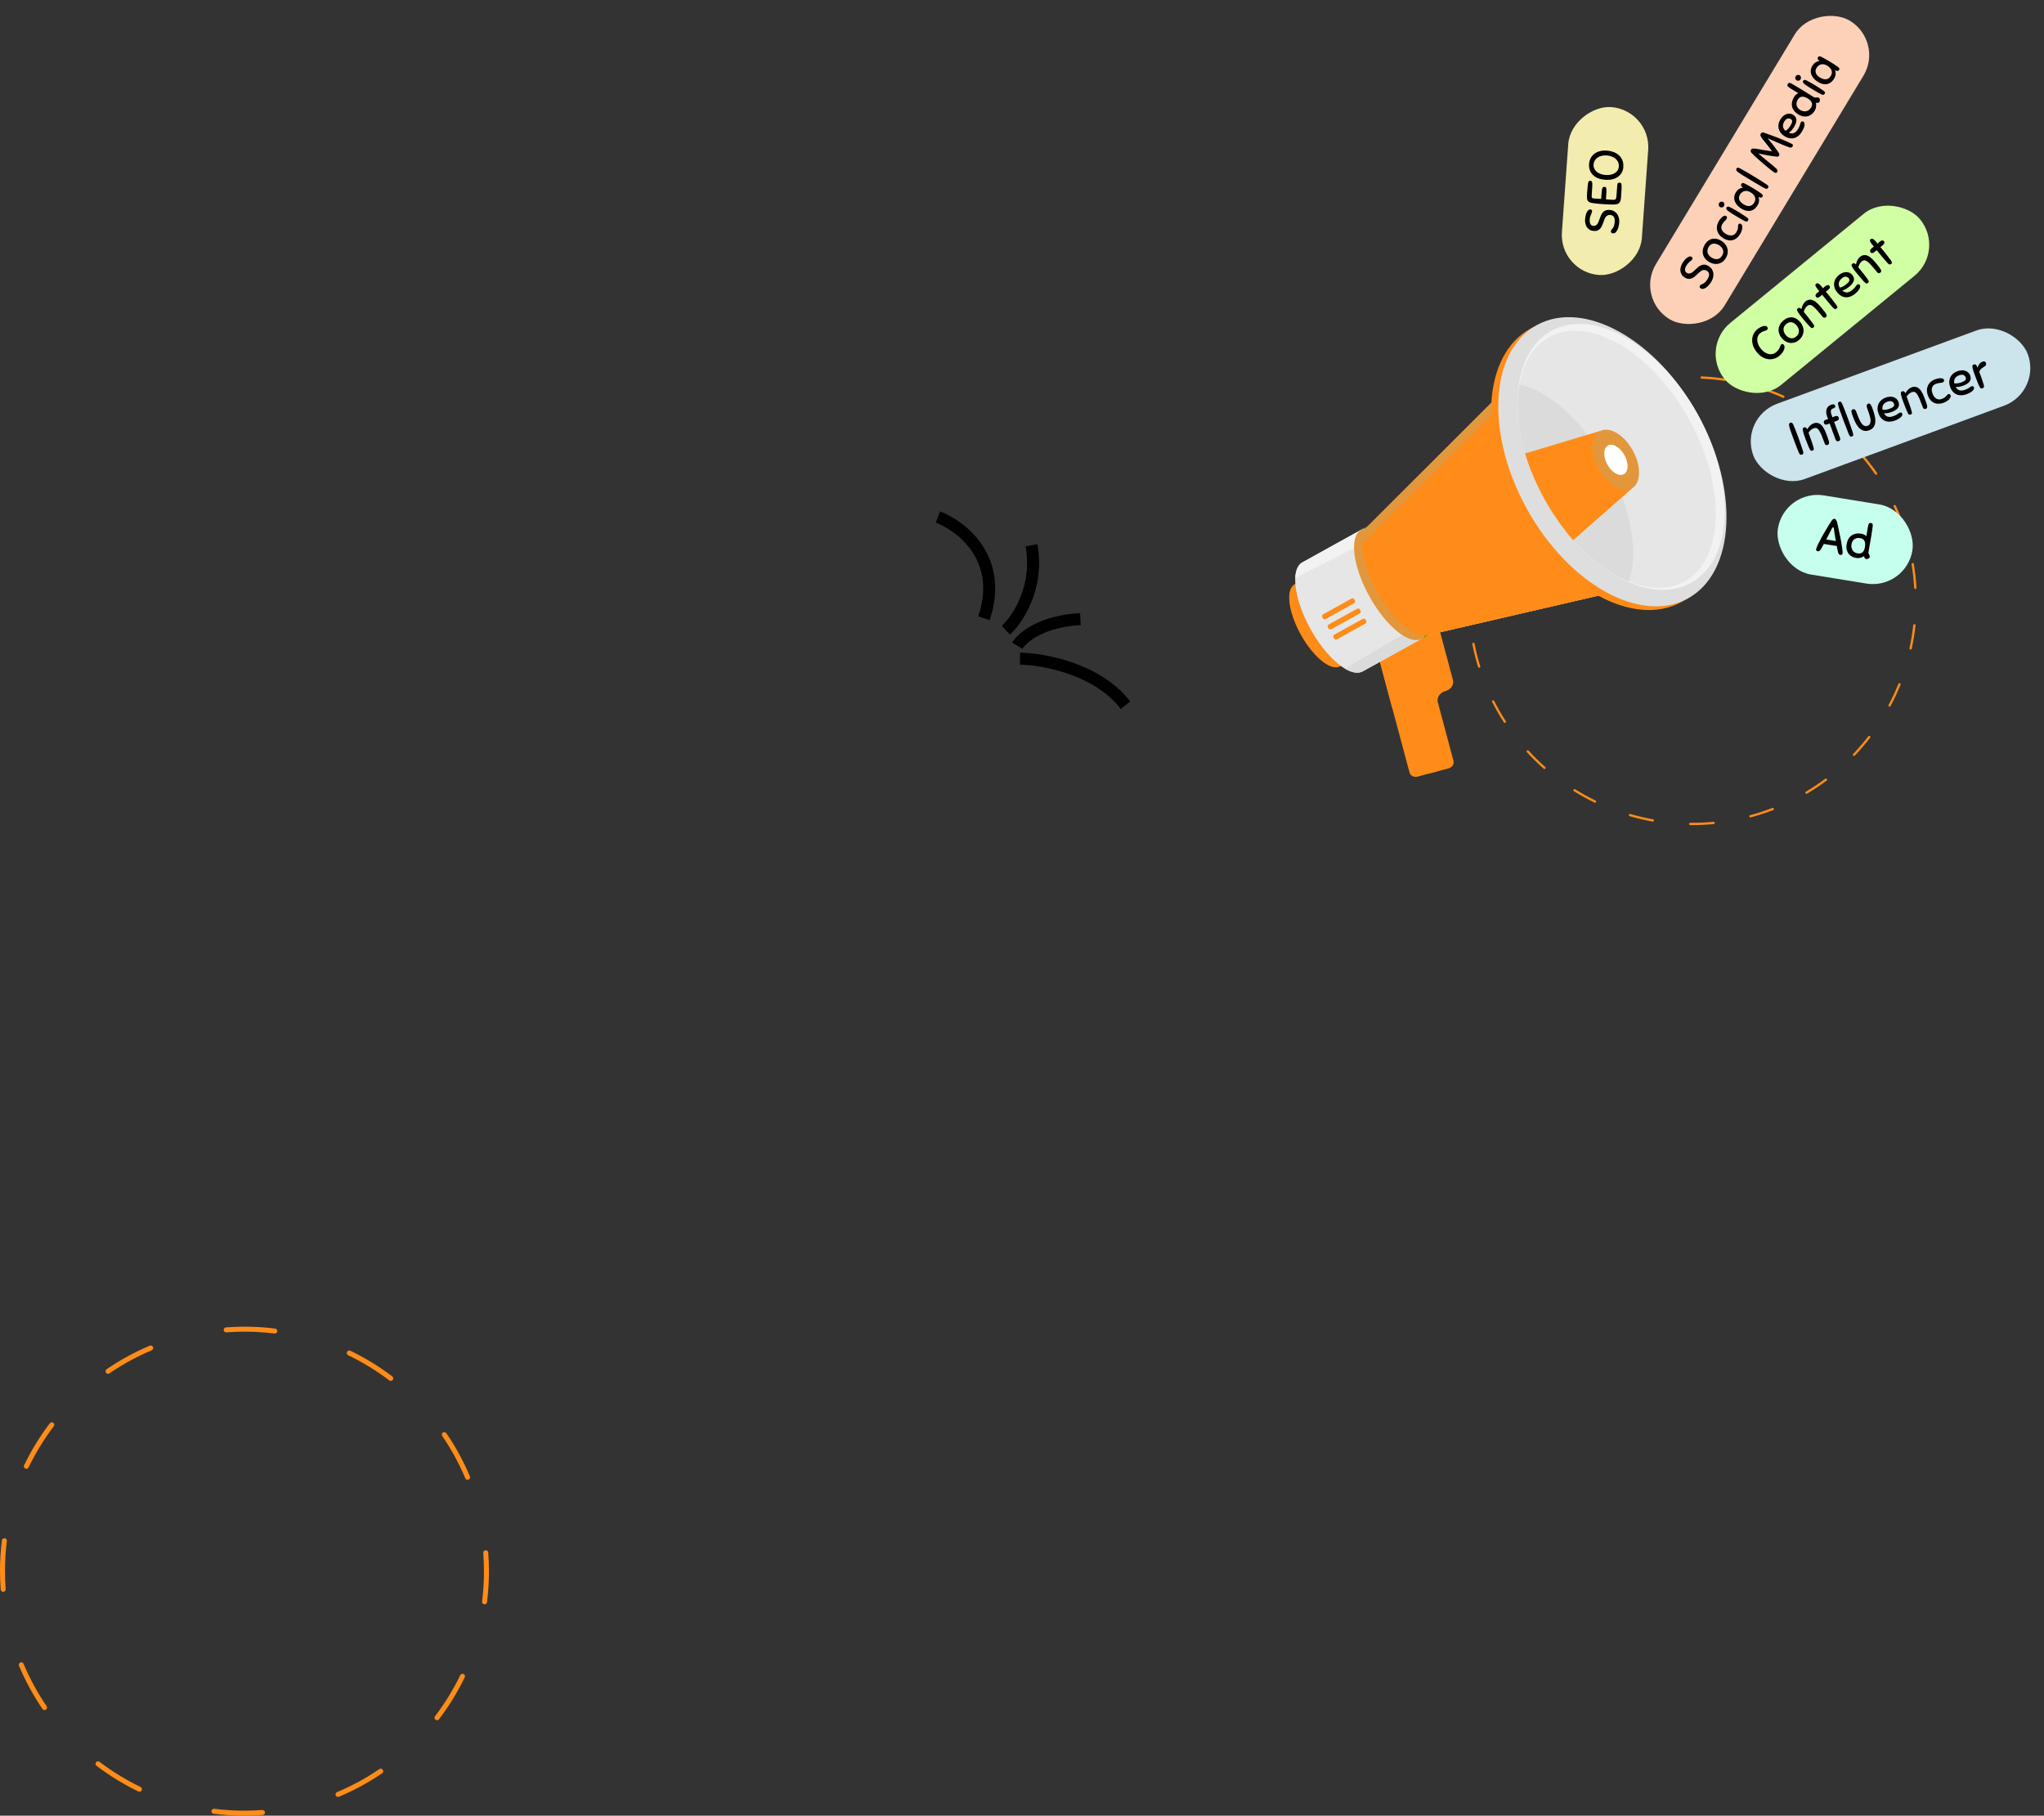 <svg width="510" height="453" viewBox="0 0 510 453" fill="none" xmlns="http://www.w3.org/2000/svg">
<rect x="0" y="0" width="510" height="453" fill="#333333" stroke="none"/>
<path d="M422.217 205.861C422.047 205.861 421.877 205.861 421.708 205.859C421.55 205.857 421.422 205.728 421.424 205.57C421.426 205.412 421.554 205.286 421.711 205.286C421.712 205.286 421.712 205.286 421.713 205.286C423.64 205.303 425.598 205.219 427.528 205.033C427.686 205.018 427.826 205.134 427.841 205.291C427.856 205.448 427.741 205.589 427.583 205.604C425.803 205.775 423.998 205.861 422.217 205.861ZM412.398 204.984C412.381 204.984 412.364 204.982 412.347 204.979C410.425 204.633 408.499 204.179 406.622 203.631C406.47 203.587 406.383 203.427 406.427 203.275C406.471 203.123 406.631 203.036 406.782 203.081C408.64 203.623 410.547 204.072 412.448 204.415C412.604 204.443 412.708 204.593 412.68 204.748C412.655 204.887 412.535 204.984 412.398 204.984ZM436.759 203.944C436.632 203.944 436.516 203.859 436.482 203.731C436.442 203.578 436.532 203.421 436.685 203.38C438.556 202.879 440.418 202.274 442.219 201.582C442.366 201.525 442.532 201.599 442.589 201.747C442.646 201.895 442.573 202.06 442.425 202.117C440.604 202.816 438.724 203.428 436.833 203.934C436.808 203.94 436.784 203.944 436.759 203.944ZM397.977 200.274C397.935 200.274 397.892 200.265 397.852 200.245C396.096 199.392 394.364 198.436 392.705 197.402C392.571 197.318 392.529 197.142 392.613 197.007C392.697 196.873 392.873 196.832 393.008 196.915C394.65 197.938 396.364 198.885 398.103 199.73C398.245 199.799 398.304 199.971 398.235 200.114C398.185 200.215 398.083 200.274 397.977 200.274ZM450.736 198.056C450.638 198.056 450.543 198.005 450.489 197.915C450.408 197.779 450.453 197.603 450.59 197.522C452.249 196.536 453.876 195.449 455.425 194.292C455.552 194.198 455.731 194.223 455.826 194.35C455.921 194.477 455.895 194.656 455.768 194.751C454.203 195.921 452.56 197.019 450.882 198.016C450.837 198.043 450.786 198.056 450.736 198.056ZM385.357 191.856C385.29 191.856 385.222 191.832 385.167 191.784C383.704 190.489 382.293 189.103 380.974 187.665C380.867 187.548 380.875 187.367 380.991 187.259C381.108 187.152 381.289 187.16 381.396 187.277C382.702 188.701 384.098 190.072 385.547 191.353C385.666 191.458 385.677 191.639 385.572 191.758C385.516 191.823 385.437 191.856 385.357 191.856ZM462.591 188.601C462.52 188.601 462.449 188.575 462.394 188.522C462.279 188.413 462.274 188.232 462.383 188.117C463.716 186.718 464.99 185.232 466.171 183.7C466.268 183.575 466.448 183.552 466.573 183.648C466.698 183.745 466.722 183.925 466.625 184.051C465.432 185.598 464.145 187.1 462.798 188.514C462.742 188.572 462.667 188.601 462.591 188.601ZM375.468 180.358C375.374 180.358 375.282 180.312 375.227 180.227C374.167 178.586 373.183 176.869 372.303 175.126C372.231 174.985 372.288 174.813 372.429 174.741C372.571 174.67 372.743 174.727 372.815 174.868C373.686 176.593 374.66 178.291 375.709 179.915C375.795 180.048 375.757 180.226 375.624 180.312C375.575 180.344 375.521 180.358 375.468 180.358ZM471.469 176.303C471.424 176.303 471.377 176.292 471.334 176.269C471.195 176.195 471.141 176.021 471.216 175.881C472.126 174.173 472.955 172.399 473.679 170.608C473.739 170.462 473.906 170.391 474.053 170.45C474.2 170.509 474.27 170.676 474.211 170.823C473.478 172.633 472.641 174.425 471.722 176.151C471.671 176.247 471.572 176.303 471.469 176.303ZM369.063 166.611C368.94 166.611 368.827 166.531 368.789 166.408C368.215 164.547 367.733 162.629 367.355 160.708C367.324 160.552 367.426 160.401 367.581 160.371C367.736 160.341 367.887 160.442 367.917 160.597C368.292 162.498 368.769 164.397 369.336 166.24C369.383 166.392 369.298 166.552 369.147 166.598C369.119 166.607 369.091 166.611 369.063 166.611ZM476.713 162.068C476.692 162.068 476.672 162.066 476.651 162.061C476.496 162.027 476.398 161.875 476.433 161.72C476.847 159.83 477.165 157.897 477.377 155.975C477.394 155.818 477.535 155.705 477.693 155.722C477.851 155.739 477.964 155.881 477.947 156.038C477.732 157.98 477.411 159.934 476.993 161.842C476.963 161.976 476.844 162.068 476.713 162.068ZM366.596 151.643C366.441 151.643 366.313 151.52 366.309 151.364C366.294 150.843 366.287 150.315 366.287 149.796C366.287 148.363 366.343 146.913 366.454 145.487C366.467 145.328 366.604 145.208 366.762 145.223C366.92 145.235 367.038 145.373 367.026 145.531C366.916 146.943 366.861 148.378 366.861 149.796C366.861 150.31 366.868 150.832 366.883 151.348C366.887 151.506 366.763 151.638 366.605 151.642C366.601 151.643 366.598 151.643 366.596 151.643ZM477.899 146.944C477.748 146.944 477.621 146.827 477.612 146.674C477.499 144.75 477.283 142.803 476.968 140.89L476.955 140.807C476.929 140.651 477.035 140.504 477.19 140.478C477.346 140.452 477.494 140.558 477.52 140.714L477.534 140.796C477.851 142.73 478.07 144.696 478.184 146.641C478.194 146.799 478.073 146.934 477.915 146.944C477.91 146.944 477.905 146.944 477.899 146.944ZM368.25 136.565C368.227 136.565 368.203 136.563 368.18 136.556C368.026 136.518 367.933 136.362 367.972 136.208C368.448 134.315 369.032 132.424 369.708 130.589C369.762 130.44 369.927 130.364 370.076 130.419C370.225 130.474 370.301 130.639 370.246 130.787C369.578 132.604 369 134.475 368.528 136.349C368.495 136.479 368.378 136.565 368.25 136.565ZM474.949 131.98C474.83 131.98 474.719 131.905 474.678 131.787C474.049 129.957 473.316 128.142 472.499 126.392C472.432 126.248 472.494 126.078 472.638 126.01C472.781 125.944 472.952 126.005 473.019 126.149C473.844 127.917 474.585 129.752 475.22 131.601C475.272 131.75 475.192 131.914 475.043 131.965C475.012 131.975 474.981 131.98 474.949 131.98ZM373.928 122.498C373.88 122.498 373.831 122.485 373.786 122.46C373.649 122.381 373.601 122.206 373.68 122.069C374.651 120.373 375.722 118.711 376.864 117.126C376.957 116.997 377.136 116.968 377.264 117.061C377.393 117.154 377.422 117.332 377.329 117.461C376.199 119.03 375.138 120.676 374.178 122.353C374.125 122.446 374.028 122.498 373.928 122.498ZM468.103 118.45C468.012 118.45 467.922 118.407 467.867 118.326C466.767 116.739 465.569 115.191 464.307 113.726C464.204 113.606 464.217 113.425 464.337 113.322C464.458 113.218 464.639 113.232 464.742 113.352C466.017 114.832 467.227 116.396 468.339 118C468.429 118.13 468.396 118.308 468.266 118.399C468.216 118.433 468.159 118.45 468.103 118.45ZM383.179 110.476C383.106 110.476 383.031 110.447 382.975 110.39C382.864 110.277 382.865 110.096 382.978 109.985C384.369 108.612 385.847 107.298 387.371 106.081C387.495 105.982 387.675 106.002 387.774 106.126C387.873 106.249 387.853 106.43 387.729 106.529C386.22 107.734 384.757 109.034 383.381 110.394C383.325 110.448 383.252 110.476 383.179 110.476ZM457.847 107.277C457.783 107.277 457.718 107.255 457.665 107.211C456.176 105.978 454.606 104.809 452.997 103.737C452.865 103.649 452.829 103.471 452.917 103.339C453.005 103.207 453.183 103.172 453.314 103.259C454.94 104.342 456.527 105.523 458.03 106.77C458.152 106.871 458.169 107.051 458.068 107.173C458.012 107.241 457.93 107.277 457.847 107.277ZM395.321 101.391C395.22 101.391 395.123 101.338 395.071 101.243C394.994 101.105 395.044 100.93 395.183 100.854C396.892 99.909 398.672 99.044 400.471 98.284C400.617 98.223 400.785 98.291 400.847 98.437C400.908 98.583 400.84 98.751 400.694 98.813C398.913 99.564 397.152 100.42 395.461 101.355C395.416 101.38 395.368 101.391 395.321 101.391ZM444.965 99.268C444.926 99.268 444.887 99.26 444.849 99.243C443.081 98.453 441.254 97.749 439.417 97.15C439.267 97.101 439.184 96.939 439.233 96.788C439.282 96.638 439.444 96.555 439.595 96.605C441.451 97.209 443.297 97.921 445.083 98.718C445.227 98.783 445.292 98.952 445.227 99.097C445.179 99.204 445.075 99.268 444.965 99.268ZM409.473 95.939C409.343 95.939 409.225 95.85 409.194 95.718C409.158 95.563 409.253 95.409 409.407 95.373C410.661 95.078 411.942 94.822 413.217 94.613C413.872 94.506 414.536 94.409 415.193 94.324C415.349 94.303 415.493 94.415 415.513 94.572C415.534 94.729 415.423 94.872 415.266 94.892C414.616 94.976 413.958 95.072 413.311 95.178C412.048 95.385 410.78 95.638 409.539 95.93C409.516 95.937 409.495 95.939 409.473 95.939ZM430.4 95.027C430.386 95.027 430.372 95.026 430.358 95.024C428.446 94.743 426.495 94.561 424.562 94.483C424.403 94.477 424.28 94.344 424.287 94.186C424.293 94.027 424.425 93.902 424.584 93.911C426.538 93.989 428.509 94.173 430.442 94.457C430.598 94.48 430.707 94.625 430.684 94.782C430.663 94.925 430.541 95.027 430.4 95.027Z" fill="#FF8C18"/>
<path d="M60.938 453C58.388 453 55.817 452.839 53.297 452.521C52.956 452.479 52.715 452.167 52.758 451.827C52.801 451.486 53.11 451.246 53.452 451.287C55.92 451.599 58.438 451.756 60.938 451.756C62.427 451.756 63.94 451.701 65.433 451.589C65.775 451.566 66.087 451.819 66.114 452.161C66.139 452.503 65.898 452.801 65.555 452.827L65.518 452.829C64.002 452.942 62.457 453 60.938 453ZM84.34 448.322C84.097 448.322 83.866 448.179 83.767 447.94C83.635 447.624 83.784 447.259 84.1 447.127C87.79 445.581 91.34 443.652 94.652 441.39C94.936 441.196 95.322 441.269 95.516 441.553C95.71 441.836 95.636 442.223 95.354 442.417C91.972 444.726 88.349 446.695 84.582 448.273C84.501 448.306 84.42 448.322 84.34 448.322ZM34.803 447.028C34.712 447.028 34.62 447.009 34.533 446.967C30.854 445.191 27.338 443.034 24.08 440.555C23.808 440.347 23.754 439.958 23.963 439.684C24.17 439.41 24.56 439.358 24.834 439.566C28.025 441.995 31.47 444.107 35.074 445.847C35.383 445.996 35.513 446.368 35.364 446.677C35.255 446.899 35.033 447.028 34.803 447.028ZM109.044 429.189C108.913 429.189 108.779 429.148 108.667 429.062C108.394 428.853 108.341 428.463 108.549 428.19C110.979 425 113.094 421.556 114.835 417.953C114.984 417.644 115.356 417.515 115.665 417.664C115.974 417.813 116.104 418.185 115.954 418.494C114.178 422.171 112.019 425.687 109.538 428.943C109.417 429.104 109.231 429.189 109.044 429.189ZM11.114 426.646C10.915 426.646 10.72 426.551 10.6 426.374C8.29 422.994 6.318 419.371 4.739 415.605C4.606 415.288 4.755 414.923 5.072 414.79C5.39 414.658 5.753 414.807 5.887 415.123C7.434 418.813 9.365 422.362 11.628 425.673C11.822 425.956 11.749 426.343 11.466 426.537C11.358 426.611 11.235 426.646 11.114 426.646ZM120.902 400.276C120.876 400.276 120.85 400.275 120.823 400.271C120.483 400.228 120.241 399.917 120.285 399.577C120.599 397.1 120.758 394.572 120.758 392.064C120.758 390.574 120.701 389.061 120.59 387.568L120.582 387.453C120.557 387.111 120.812 386.812 121.155 386.787C121.498 386.761 121.796 387.017 121.822 387.36L121.83 387.477C121.943 389 122.001 390.543 122.001 392.064C122.001 394.625 121.839 397.205 121.518 399.733C121.479 400.047 121.211 400.276 120.902 400.276ZM0.795 397.157C0.473 397.157 0.2 396.908 0.176 396.582L0.171 396.524C0.058 395 0 393.457 0 391.936C0 389.396 0.16 386.835 0.475 384.325C0.518 383.984 0.829 383.744 1.17 383.786C1.51 383.828 1.751 384.139 1.709 384.48C1.4 386.939 1.244 389.448 1.244 391.936C1.244 393.427 1.299 394.94 1.411 396.432L1.416 396.489C1.441 396.83 1.185 397.13 0.842 397.155C0.827 397.155 0.811 397.157 0.795 397.157ZM116.668 369.201C116.426 369.201 116.194 369.058 116.095 368.821C114.544 365.134 112.609 361.586 110.343 358.278C110.149 357.994 110.222 357.607 110.504 357.413C110.788 357.219 111.174 357.292 111.368 357.575C113.682 360.952 115.658 364.574 117.24 368.338C117.374 368.655 117.225 369.02 116.908 369.153C116.83 369.186 116.748 369.201 116.668 369.201ZM6.581 366.449C6.49 366.449 6.398 366.43 6.312 366.387C6.003 366.238 5.873 365.866 6.022 365.557C7.796 361.878 9.952 358.36 12.429 355.101C12.636 354.828 13.027 354.775 13.301 354.982C13.575 355.189 13.627 355.58 13.419 355.854C10.992 359.046 8.88 362.492 7.144 366.096C7.035 366.319 6.813 366.449 6.581 366.449ZM97.499 344.525C97.368 344.525 97.236 344.484 97.123 344.399C93.93 341.974 90.483 339.863 86.877 338.128C86.568 337.979 86.437 337.608 86.586 337.298C86.735 336.989 87.106 336.859 87.416 337.007C91.096 338.779 94.615 340.932 97.875 343.409C98.149 343.616 98.202 344.006 97.994 344.28C97.873 344.441 97.687 344.525 97.499 344.525ZM26.953 342.75C26.754 342.75 26.559 342.656 26.439 342.48C26.245 342.197 26.318 341.81 26.601 341.616C29.98 339.305 33.603 337.33 37.369 335.749C37.685 335.615 38.05 335.764 38.183 336.081C38.317 336.397 38.167 336.762 37.851 336.895C34.163 338.444 30.614 340.377 27.305 342.641C27.196 342.715 27.074 342.75 26.953 342.75ZM68.571 332.71C68.545 332.71 68.519 332.709 68.493 332.705C66.044 332.399 63.545 332.244 61.065 332.244C59.574 332.244 58.062 332.299 56.569 332.411L56.483 332.417C56.138 332.44 55.842 332.185 55.817 331.844C55.791 331.501 56.048 331.202 56.39 331.177L56.477 331.171C58.001 331.058 59.544 331 61.065 331C63.596 331 66.147 331.159 68.647 331.471C68.988 331.514 69.23 331.825 69.186 332.166C69.148 332.48 68.88 332.71 68.571 332.71Z" fill="#FF8C18"/>
<path d="M353.812 156.754L345.975 158.851L354.832 191.952C355.041 192.735 355.947 193.172 356.856 192.93L361.403 191.713C362.311 191.47 362.878 190.638 362.668 189.856L358.748 175.204C358.435 174.036 359.28 172.795 360.636 172.433C361.991 172.07 362.836 170.83 362.524 169.662L358.719 155.44L353.812 156.754Z" fill="#FF8C18"/>
<path d="M358.27 192.535L353.723 193.752C352.814 193.995 351.908 193.557 351.699 192.774L347.361 176.563L342.842 159.673L350.679 157.576L355.586 156.263L357.407 163.066C357.407 163.066 357.407 163.066 357.407 163.066L359.391 170.484C359.436 170.65 359.457 170.818 359.456 170.986C359.452 171.988 358.665 172.944 357.503 173.254C356.148 173.617 355.303 174.857 355.615 176.025L359.536 190.678C359.745 191.46 359.179 192.291 358.27 192.535Z" fill="#FF8C18"/>
<path d="M357.406 163.065C357.406 163.065 357.406 163.065 357.406 163.065C357.375 163.164 354.754 171.546 347.361 176.562L342.842 159.672L350.679 157.575L355.586 156.262L357.406 163.065Z" fill="#FF8C18"/>
<path d="M335.433 164.856C336.236 162.549 335.284 158.147 332.83 153.72C330.376 149.292 327.148 146.152 324.765 145.611L324.428 145.002L323.019 145.783C320.732 147.051 321.418 152.659 324.55 158.31C327.682 163.96 332.075 167.514 334.361 166.246L335.77 165.465L335.433 164.856Z" fill="#FF8C18"/>
<path d="M355.272 159.051L340.029 167.499C338.869 168.143 337.301 167.852 335.574 166.829C332.778 165.172 329.565 161.596 326.992 156.954C325.865 154.921 324.977 152.893 324.34 150.982C323.774 149.279 323.407 147.669 323.249 146.233C323.171 145.519 323.146 144.848 323.172 144.231C323.203 143.543 323.298 142.922 323.46 142.378C323.748 141.419 324.243 140.705 324.958 140.309L340.199 131.86L340.456 132.324L341.403 134.031L341.457 134.128L353.989 156.739L355.015 158.588L355.272 159.051Z" fill="#E6E6E6"/>
<path d="M341.457 134.128L339.837 135.739L323.172 144.231C323.202 143.543 323.298 142.922 323.46 142.378C323.747 141.419 324.243 140.705 324.958 140.309L340.199 131.86L340.456 132.324L341.402 134.031L341.457 134.128Z" fill="#F2F2F2"/>
<path d="M400.9 148.122L355.726 158.575C355.586 158.593 355.442 158.601 355.295 158.6C355.204 158.6 355.111 158.596 355.017 158.589L355.274 159.052L340.032 167.5C338.871 168.144 337.304 167.853 335.576 166.83L351.752 157.278H351.752L353.992 156.739L396.054 146.612L399.805 146.146L400.9 148.122Z" fill="#DBDBDB"/>
<path d="M356.615 158.305L341.543 131.113L339.412 132.295L354.484 159.486L356.615 158.305Z" fill="#37A110"/>
<path d="M354.718 159.357C357.756 157.672 356.845 150.22 352.683 142.712C348.52 135.203 342.683 130.482 339.644 132.166C336.606 133.85 337.517 141.303 341.679 148.811C345.842 156.32 351.679 161.041 354.718 159.357Z" fill="#E2973D"/>
<path d="M400.898 148.121L355.723 158.575C355.583 158.592 355.44 158.601 355.293 158.6C355.202 158.6 355.11 158.596 355.015 158.589C354.037 158.511 352.924 158.055 351.75 157.279H351.749C350.255 156.29 348.664 154.786 347.128 152.888C345.912 151.389 344.732 149.643 343.663 147.713C342.594 145.785 341.738 143.859 341.111 142.034C340.485 140.215 340.083 138.496 339.919 136.974C339.872 136.546 339.845 136.134 339.837 135.739C339.806 134.354 340.009 133.184 340.457 132.325C340.569 132.106 340.699 131.908 340.844 131.731L373.647 98.96L373.985 99.57L390.703 129.73L399.803 146.147L400.898 148.121Z" fill="#FF8C18"/>
<path d="M390.703 129.729L385.561 137.427C385.561 137.427 358.335 150.028 339.92 136.974C339.67 134.664 339.964 132.804 340.844 131.73L352.956 119.63L353.732 118.854L373.648 98.96L376.773 104.598L378.827 108.305L390.703 129.729Z" fill="#FF8C18"/>
<path d="M400.898 148.122L355.723 158.574C355.584 158.592 355.44 158.6 355.293 158.6C355.201 158.599 355.108 158.595 355.015 158.588C354.037 158.511 352.924 158.054 351.75 157.278L353.99 156.739L396.051 146.612L399.803 146.146L400.898 148.122Z" fill="#FF8C18"/>
<path d="M373.985 99.569L372.068 103.706L339.837 135.739C339.806 134.354 340.009 133.184 340.457 132.325C340.569 132.106 340.699 131.908 340.844 131.731L373.647 98.96L373.985 99.569Z" fill="#E2973D"/>
<path d="M419.641 150.149C431.572 143.535 432.786 122.915 422.352 104.093C411.918 85.272 393.788 75.375 381.857 81.989C369.926 88.603 368.712 109.223 379.146 128.045C389.58 146.866 407.71 156.763 419.641 150.149Z" fill="#FF8C18"/>
<path d="M421.198 149.285C432.962 142.764 434.04 122.219 423.606 103.398C413.172 84.576 395.177 74.604 383.413 81.126C371.65 87.647 370.572 108.192 381.006 127.013C391.44 145.835 409.434 155.807 421.198 149.285Z" fill="#DEDEDE"/>
<path d="M421.921 145.427C432.476 139.575 433.231 120.759 423.607 103.398C413.983 86.038 397.625 76.708 387.07 82.559C376.515 88.41 375.761 107.227 385.384 124.587C395.008 141.948 411.366 151.278 421.921 145.427Z" fill="#F2F2F2"/>
<path d="M421.431 104.606C412.098 87.77 396.464 78.594 386.511 84.11C382.522 86.322 380.051 90.558 379.123 95.926C378.258 100.928 378.734 106.913 380.57 113.156C381.678 116.925 383.284 120.788 385.388 124.586C387.493 128.383 389.919 131.791 392.528 134.728C396.849 139.594 401.673 143.169 406.373 145.087C411.417 147.144 416.319 147.293 420.309 145.082C430.261 139.564 430.764 121.443 421.431 104.606Z" fill="#E6E6E6"/>
<path d="M406.373 145.087C398.834 142.012 390.98 134.674 385.388 124.587C379.797 114.498 377.735 103.95 379.123 95.927C386.381 97.462 395.003 104.98 401.057 115.901C407.111 126.823 408.918 138.119 406.373 145.087Z" fill="#DBDBDB"/>
<path d="M407.135 121.884L392.525 134.729C391.878 134.001 391.243 133.244 390.622 132.46C388.734 130.079 386.969 127.443 385.385 124.586C384.087 122.245 382.98 119.88 382.062 117.526C381.49 116.063 380.992 114.602 380.566 113.156L399.202 107.572L401.988 112.598L406.043 119.913L407.135 121.884Z" fill="#FF8C18"/>
<path d="M401.988 112.598L399.579 118.119C399.579 118.119 389.867 121.559 382.062 117.526C381.49 116.063 380.992 114.602 380.566 113.156L399.202 107.572L401.988 112.598Z" fill="#FF8C18"/>
<path d="M407.135 121.884L392.524 134.728C391.878 134.001 391.243 133.244 390.621 132.46L405.14 120.558L406.043 119.913L407.135 121.884Z" fill="#FF8C18"/>
<path d="M407.396 112.384C405.206 108.432 401.536 106.278 399.2 107.573C396.863 108.868 396.745 113.121 398.936 117.073C401.127 121.025 404.796 123.179 407.133 121.884C409.469 120.589 409.587 116.336 407.396 112.384ZM401.051 115.901C399.956 113.925 400.015 111.798 401.183 111.15C402.351 110.502 404.186 111.579 405.282 113.556C406.377 115.532 406.318 117.659 405.15 118.306C403.982 118.954 402.147 117.877 401.051 115.901Z" fill="#E2973D"/>
<path d="M405.153 118.307C406.321 117.659 406.38 115.532 405.284 113.556C404.189 111.58 402.354 110.503 401.185 111.151C400.017 111.798 399.958 113.925 401.054 115.901C402.149 117.878 403.984 118.955 405.153 118.307Z" fill="white"/>
<path d="M330.077 154.254L329.92 153.97C329.783 153.724 329.872 153.413 330.119 153.276L337.217 149.342C337.463 149.205 337.774 149.294 337.911 149.541L338.068 149.824C338.205 150.07 338.115 150.381 337.869 150.518L330.771 154.453C330.524 154.59 330.213 154.501 330.077 154.254ZM331.48 156.786L331.323 156.502C331.186 156.256 331.275 155.945 331.521 155.808L338.62 151.873C338.866 151.736 339.177 151.826 339.314 152.072L339.471 152.356C339.608 152.602 339.518 152.913 339.272 153.05L332.174 156.985C331.927 157.121 331.616 157.032 331.48 156.786ZM332.883 159.317L332.726 159.033C332.589 158.787 332.678 158.476 332.925 158.339L340.023 154.405C340.269 154.268 340.58 154.357 340.717 154.604L340.874 154.887C341.011 155.133 340.922 155.444 340.675 155.581L333.577 159.516C333.33 159.652 333.019 159.563 332.883 159.317Z" fill="#FF8C18"/>
<path d="M234.021 129C239.939 131.232 250.52 139.405 245.507 154.246" stroke="black" stroke-width="3"/>
<path d="M254.498 164.325C260.388 164.426 273.897 166.892 280.816 175.95" stroke="black" stroke-width="3"/>
<path d="M250.972 157.235C253.906 154.545 259.292 146.541 257.365 136.041" stroke="black" stroke-width="3"/>
<path d="M253.825 161.111C254.985 159.116 259.758 154.993 269.568 154.467" stroke="black" stroke-width="3"/>
<g clipPath="url(#clip0_14040_1464)">
<rect x="389" y="67.892" width="42" height="20" rx="10" transform="rotate(-85.889 389 67.892)" fill="#F2ECAE"/>
<path d="M395.492 54.675C395.508 54.452 395.546 54.198 395.607 53.913C395.66 53.62 395.744 53.35 395.858 53.101C395.964 52.852 396.099 52.645 396.263 52.481C396.419 52.316 396.605 52.241 396.821 52.256C396.948 52.265 397.054 52.309 397.136 52.387C397.219 52.465 397.254 52.584 397.243 52.744C397.234 52.864 397.201 52.985 397.144 53.11C397.088 53.226 397.03 53.362 396.971 53.518C396.904 53.666 396.839 53.842 396.776 54.046C396.714 54.242 396.673 54.475 396.654 54.747C396.616 55.273 396.684 55.671 396.857 55.94C397.022 56.201 397.269 56.343 397.596 56.366C397.82 56.383 398.011 56.34 398.171 56.239C398.33 56.139 398.473 56 398.598 55.825C398.715 55.641 398.818 55.436 398.906 55.209C398.995 54.975 399.081 54.737 399.162 54.494C399.254 54.22 399.362 53.951 399.485 53.687C399.609 53.415 399.762 53.178 399.945 52.974C400.128 52.771 400.352 52.614 400.617 52.505C400.882 52.388 401.21 52.343 401.601 52.371C402.008 52.401 402.369 52.503 402.686 52.678C402.994 52.852 403.254 53.08 403.467 53.36C403.671 53.639 403.824 53.967 403.925 54.343C404.019 54.719 404.05 55.122 404.019 55.553C404.002 55.792 403.958 56.07 403.887 56.386C403.824 56.702 403.73 57 403.606 57.28C403.474 57.559 403.313 57.792 403.123 57.979C402.925 58.165 402.694 58.249 402.431 58.23C402.271 58.218 402.147 58.169 402.057 58.083C401.967 57.988 401.928 57.857 401.94 57.689C401.95 57.554 401.986 57.444 402.048 57.36C402.102 57.276 402.164 57.204 402.232 57.145C402.457 56.92 402.616 56.659 402.71 56.361C402.803 56.063 402.862 55.754 402.884 55.435C402.898 55.252 402.899 55.059 402.89 54.858C402.873 54.648 402.826 54.456 402.751 54.283C402.675 54.109 402.561 53.96 402.41 53.837C402.25 53.713 402.031 53.641 401.752 53.621C401.496 53.603 401.285 53.64 401.118 53.732C400.944 53.816 400.794 53.938 400.671 54.097C400.547 54.257 400.441 54.449 400.352 54.676C400.265 54.894 400.175 55.132 400.084 55.39C399.983 55.68 399.875 55.965 399.758 56.245C399.642 56.526 399.496 56.772 399.32 56.984C399.137 57.195 398.916 57.364 398.658 57.489C398.393 57.607 398.065 57.651 397.674 57.623C397.283 57.595 396.945 57.499 396.66 57.334C396.375 57.169 396.142 56.956 395.96 56.694C395.779 56.432 395.648 56.13 395.568 55.788C395.489 55.437 395.464 55.066 395.492 54.675ZM402.419 51.034C402.162 51.032 401.814 51.023 401.374 51.007C400.934 50.992 400.483 50.967 400.02 50.934C399.756 50.915 399.485 50.895 399.206 50.875C398.919 50.847 398.629 50.818 398.334 50.789C397.745 50.73 397.284 50.661 396.953 50.581C396.623 50.493 396.38 50.355 396.225 50.168C396.071 49.972 395.985 49.709 395.969 49.379C395.952 49.049 395.964 48.613 396.003 48.071C396.003 48.062 396.009 47.979 396.021 47.819C396.033 47.651 396.051 47.452 396.076 47.221C396.092 46.99 396.114 46.751 396.139 46.504C396.166 46.249 396.189 46.039 396.209 45.872C396.238 45.697 396.272 45.559 396.311 45.458C396.343 45.348 396.385 45.267 396.437 45.214C396.481 45.161 396.535 45.129 396.6 45.118C396.657 45.106 396.721 45.102 396.793 45.108C396.977 45.121 397.109 45.182 397.189 45.292C397.261 45.402 397.298 45.617 397.299 45.938C397.303 46.099 397.299 46.335 397.284 46.647C397.262 46.95 397.24 47.261 397.217 47.58C397.194 47.899 397.177 48.187 397.167 48.443C397.149 48.698 397.137 48.858 397.133 48.922C397.126 49.13 397.163 49.281 397.244 49.375C397.319 49.46 397.511 49.514 397.822 49.537C397.894 49.542 398.07 49.55 398.35 49.563C398.622 49.566 399.006 49.586 399.501 49.621L399.572 48.628C399.602 48.205 399.635 47.862 399.67 47.6C399.697 47.329 399.736 47.124 399.786 46.983C399.837 46.834 399.909 46.735 400 46.685C400.092 46.636 400.21 46.616 400.353 46.627C400.425 46.632 400.493 46.645 400.555 46.665C400.611 46.677 400.66 46.713 400.704 46.772C400.74 46.831 400.77 46.913 400.794 47.019C400.811 47.125 400.82 47.274 400.822 47.467C400.822 47.699 400.818 47.919 400.811 48.127C400.797 48.327 400.782 48.526 400.768 48.726L400.696 49.731C400.815 49.74 400.959 49.75 401.127 49.762C401.294 49.774 401.466 49.786 401.641 49.799C401.817 49.812 401.988 49.824 402.156 49.836C402.324 49.84 402.46 49.842 402.565 49.842C402.693 49.843 402.802 49.834 402.891 49.817C402.981 49.791 403.057 49.745 403.118 49.677C403.18 49.601 403.227 49.492 403.262 49.35C403.297 49.2 403.323 49.002 403.341 48.754L403.526 46.181C403.546 45.902 403.61 45.73 403.719 45.666C403.828 45.601 403.97 45.575 404.146 45.588C404.289 45.598 404.399 45.638 404.474 45.708C404.541 45.777 404.582 45.936 404.596 46.186C404.619 46.428 404.617 46.793 404.59 47.28C404.563 47.759 404.519 48.422 404.459 49.268C404.433 49.627 404.38 49.92 404.299 50.147C404.219 50.373 404.098 50.553 403.936 50.686C403.774 50.819 403.57 50.912 403.326 50.967C403.074 51.013 402.772 51.035 402.419 51.034ZM405.038 41.714C405.003 42.193 404.875 42.637 404.653 43.046C404.432 43.447 404.131 43.79 403.749 44.076C403.36 44.361 402.895 44.576 402.355 44.721C401.816 44.859 401.211 44.904 400.541 44.856C399.911 44.81 399.337 44.693 398.822 44.504C398.307 44.306 397.868 44.042 397.507 43.711C397.147 43.373 396.879 42.968 396.704 42.499C396.521 42.028 396.451 41.494 396.494 40.895C396.529 40.409 396.65 39.952 396.858 39.526C397.065 39.1 397.356 38.736 397.73 38.434C398.105 38.124 398.563 37.892 399.104 37.738C399.644 37.585 400.265 37.533 400.967 37.584C401.55 37.625 402.099 37.745 402.614 37.943C403.13 38.132 403.576 38.401 403.952 38.748C404.32 39.088 404.607 39.505 404.812 40.001C405.009 40.497 405.084 41.068 405.038 41.714ZM403.914 41.609C403.946 41.17 403.886 40.781 403.734 40.441C403.574 40.101 403.354 39.812 403.074 39.576C402.794 39.339 402.467 39.155 402.091 39.024C401.708 38.892 401.312 38.811 400.905 38.782C400.411 38.747 399.967 38.783 399.574 38.891C399.174 38.991 398.834 39.143 398.555 39.347C398.275 39.552 398.057 39.797 397.9 40.082C397.736 40.367 397.641 40.677 397.617 41.012C397.588 41.411 397.647 41.768 397.793 42.084C397.939 42.391 398.148 42.658 398.421 42.887C398.694 43.107 399.022 43.283 399.405 43.415C399.781 43.546 400.188 43.627 400.627 43.659C401.098 43.693 401.533 43.664 401.933 43.572C402.324 43.48 402.663 43.344 402.948 43.164C403.235 42.976 403.464 42.748 403.635 42.479C403.799 42.211 403.892 41.92 403.914 41.609Z" fill="black"/>
</g>
<g clipPath="url(#clip1_14040_1464)">
<rect x="408" y="74.458" width="87" height="20" rx="10" transform="rotate(-58.853 408 74.458)" fill="#FDD1B7"/>
<path d="M419.79 65.637C419.905 65.445 420.055 65.236 420.238 65.01C420.419 64.774 420.616 64.57 420.831 64.401C421.038 64.228 421.253 64.105 421.474 64.033C421.688 63.957 421.888 63.974 422.073 64.086C422.182 64.152 422.256 64.239 422.294 64.346C422.332 64.453 422.31 64.575 422.227 64.712C422.165 64.815 422.08 64.909 421.973 64.993C421.87 65.071 421.756 65.166 421.633 65.278C421.506 65.379 421.368 65.507 421.22 65.66C421.075 65.806 420.933 65.996 420.792 66.228C420.519 66.68 420.398 67.066 420.43 67.384C420.459 67.691 420.614 67.93 420.895 68.1C421.087 68.215 421.277 68.265 421.465 68.248C421.653 68.23 421.842 68.172 422.033 68.072C422.222 67.962 422.407 67.826 422.588 67.665C422.774 67.496 422.958 67.323 423.141 67.144C423.348 66.941 423.566 66.751 423.796 66.572C424.029 66.386 424.274 66.244 424.53 66.146C424.785 66.048 425.055 66.01 425.341 66.033C425.63 66.049 425.943 66.159 426.278 66.361C426.627 66.572 426.903 66.828 427.105 67.127C427.3 67.423 427.429 67.744 427.491 68.09C427.546 68.432 427.533 68.793 427.453 69.174C427.365 69.551 427.209 69.925 426.986 70.294C426.862 70.5 426.696 70.727 426.49 70.976C426.29 71.229 426.071 71.452 425.833 71.645C425.588 71.833 425.339 71.968 425.085 72.048C424.824 72.124 424.58 72.094 424.355 71.957C424.218 71.874 424.129 71.774 424.088 71.656C424.051 71.531 424.076 71.396 424.163 71.252C424.234 71.136 424.316 71.055 424.409 71.008C424.496 70.958 424.583 70.922 424.671 70.9C424.973 70.802 425.233 70.642 425.452 70.419C425.671 70.196 425.863 69.948 426.029 69.674C426.124 69.516 426.213 69.346 426.296 69.162C426.376 68.968 426.422 68.776 426.434 68.587C426.445 68.397 426.411 68.213 426.332 68.035C426.247 67.852 426.084 67.688 425.844 67.543C425.625 67.411 425.42 67.348 425.23 67.354C425.036 67.349 424.848 67.39 424.665 67.476C424.482 67.561 424.3 67.685 424.119 67.846C423.941 68.001 423.753 68.172 423.555 68.361C423.334 68.573 423.107 68.778 422.876 68.974C422.645 69.171 422.403 69.324 422.15 69.433C421.891 69.538 421.617 69.588 421.331 69.583C421.041 69.567 420.729 69.457 420.393 69.254C420.058 69.052 419.801 68.812 419.622 68.536C419.443 68.26 419.332 67.963 419.289 67.648C419.246 67.332 419.267 67.004 419.352 66.662C419.441 66.314 419.587 65.972 419.79 65.637ZM425.371 61.018C425.607 60.627 425.88 60.315 426.189 60.082C426.492 59.844 426.817 59.685 427.164 59.605C427.516 59.519 427.884 59.512 428.27 59.586C428.655 59.66 429.043 59.815 429.433 60.051C429.864 60.312 430.21 60.614 430.469 60.958C430.733 61.295 430.912 61.656 431.007 62.04C431.106 62.417 431.121 62.81 431.053 63.217C430.988 63.618 430.84 64.01 430.609 64.393C430.356 64.811 430.061 65.137 429.722 65.372C429.388 65.6 429.032 65.749 428.653 65.819C428.278 65.882 427.897 65.872 427.509 65.787C427.121 65.702 426.749 65.552 426.393 65.337C426.003 65.101 425.684 64.824 425.436 64.506C425.186 64.177 425.015 63.826 424.923 63.453C424.828 63.068 424.817 62.669 424.89 62.255C424.963 61.841 425.123 61.428 425.371 61.018ZM429.688 63.781C429.858 63.5 429.955 63.232 429.979 62.975C429.996 62.715 429.96 62.473 429.87 62.25C429.785 62.021 429.656 61.817 429.483 61.638C429.308 61.448 429.108 61.285 428.882 61.148C428.649 61.008 428.415 60.908 428.179 60.85C427.941 60.78 427.709 60.762 427.484 60.794C427.263 60.819 427.053 60.903 426.855 61.045C426.654 61.176 426.475 61.372 426.318 61.632C426.157 61.899 426.061 62.158 426.03 62.411C425.999 62.663 426.021 62.906 426.095 63.138C426.167 63.359 426.289 63.568 426.46 63.764C426.63 63.961 426.839 64.134 427.086 64.283C427.585 64.585 428.069 64.704 428.537 64.642C429.003 64.568 429.386 64.281 429.688 63.781ZM428.886 55.133C429.006 54.934 429.143 54.746 429.297 54.568C429.456 54.383 429.615 54.227 429.776 54.1C429.937 53.973 430.093 53.885 430.244 53.836C430.395 53.787 430.529 53.798 430.646 53.868C430.947 54.05 430.994 54.313 430.787 54.655C430.738 54.737 430.68 54.81 430.614 54.873C430.545 54.925 430.471 54.992 430.393 55.076C430.307 55.155 430.211 55.26 430.104 55.392C429.989 55.519 429.868 55.688 429.74 55.901C429.467 56.353 429.41 56.795 429.569 57.228C429.728 57.66 430.054 58.026 430.547 58.324C431.088 58.651 431.597 58.79 432.075 58.742C432.556 58.687 432.936 58.431 433.213 57.972C433.387 57.684 433.504 57.437 433.563 57.23C433.623 57.023 433.655 56.846 433.66 56.7C433.668 56.546 433.67 56.42 433.663 56.323C433.661 56.219 433.686 56.122 433.74 56.033C433.815 55.91 433.9 55.83 433.996 55.795C434.089 55.749 434.215 55.773 434.372 55.868C434.537 55.968 434.641 56.12 434.686 56.324C434.735 56.522 434.742 56.741 434.708 56.983C434.675 57.224 434.61 57.47 434.515 57.721C434.423 57.965 434.322 58.179 434.21 58.364C433.709 59.193 433.087 59.704 432.343 59.9C431.598 60.095 430.805 59.938 429.963 59.429C429.6 59.21 429.291 58.948 429.035 58.644C428.777 58.329 428.593 57.984 428.483 57.609C428.373 57.234 428.346 56.839 428.4 56.423C428.459 56.001 428.621 55.571 428.886 55.133ZM435.201 55.078C434.939 54.938 434.643 54.778 434.313 54.598C433.98 54.406 433.619 54.192 433.229 53.956C432.742 53.662 432.33 53.409 431.992 53.195C431.647 52.977 431.373 52.788 431.171 52.628C430.965 52.458 430.832 52.307 430.771 52.176C430.703 52.042 430.706 51.913 430.78 51.789C430.851 51.673 430.954 51.595 431.09 51.556C431.226 51.517 431.435 51.573 431.717 51.725C432.461 52.118 433.168 52.517 433.839 52.923C434.181 53.13 434.499 53.331 434.792 53.527C435.078 53.718 435.395 53.929 435.743 54.158C435.903 54.264 436.019 54.358 436.092 54.439C436.168 54.513 436.218 54.585 436.241 54.655C436.264 54.725 436.263 54.79 436.237 54.849C436.221 54.905 436.193 54.967 436.152 55.036C436.077 55.159 435.974 55.237 435.842 55.269C435.703 55.298 435.49 55.234 435.201 55.078ZM428.928 50.656C429.023 50.498 429.171 50.392 429.373 50.336C429.579 50.274 429.768 50.294 429.939 50.398C430.103 50.497 430.206 50.652 430.246 50.864C430.28 51.071 430.245 51.26 430.141 51.431C430.055 51.575 429.914 51.677 429.719 51.737C429.521 51.785 429.333 51.756 429.155 51.648C428.991 51.549 428.887 51.403 428.846 51.209C428.801 51.005 428.828 50.82 428.928 50.656ZM439.78 49.032C439.714 49.142 439.643 49.22 439.567 49.268C439.489 49.305 439.409 49.322 439.326 49.319C439.244 49.316 439.158 49.296 439.067 49.26C438.97 49.22 438.871 49.174 438.771 49.123C438.88 49.423 438.924 49.753 438.902 50.114C438.884 50.468 438.749 50.853 438.497 51.271C438.336 51.538 438.132 51.789 437.887 52.024C437.64 52.249 437.352 52.416 437.023 52.526C436.688 52.632 436.313 52.657 435.897 52.602C435.482 52.548 435.024 52.369 434.524 52.067C434.134 51.831 433.797 51.562 433.512 51.259C433.228 50.956 433.017 50.633 432.88 50.288C432.739 49.932 432.683 49.561 432.71 49.176C432.738 48.791 432.871 48.399 433.111 48.002C433.322 47.653 433.576 47.381 433.871 47.185C434.16 46.986 434.514 46.864 434.934 46.819C434.852 46.769 434.772 46.716 434.694 46.659C434.609 46.599 434.541 46.534 434.489 46.465C434.434 46.385 434.407 46.299 434.407 46.206C434.401 46.108 434.433 46.001 434.503 45.885C434.565 45.782 434.664 45.711 434.8 45.672C434.936 45.632 435.145 45.689 435.427 45.84C435.803 46.039 436.136 46.222 436.428 46.389C436.724 46.549 437.026 46.722 437.334 46.908C437.71 47.136 438.054 47.348 438.365 47.546C438.676 47.743 439.001 47.963 439.34 48.205C439.489 48.314 439.604 48.411 439.683 48.496C439.76 48.571 439.811 48.64 439.839 48.703C439.859 48.762 439.862 48.819 439.846 48.876C439.831 48.932 439.809 48.984 439.78 49.032ZM436.836 48.01C436.48 47.795 436.156 47.674 435.864 47.647C435.576 47.613 435.321 47.641 435.098 47.731C434.873 47.809 434.68 47.927 434.521 48.083C434.361 48.239 434.234 48.395 434.139 48.553C433.99 48.799 433.906 49.038 433.887 49.27C433.873 49.495 433.911 49.71 434.002 49.915C434.087 50.115 434.219 50.307 434.398 50.49C434.574 50.662 434.786 50.823 435.032 50.972C435.635 51.336 436.158 51.475 436.603 51.388C437.052 51.295 437.413 51.023 437.686 50.571C437.848 50.304 437.94 50.051 437.962 49.812C437.982 49.563 437.949 49.332 437.862 49.12C437.779 48.902 437.648 48.701 437.468 48.518C437.287 48.324 437.076 48.155 436.836 48.01ZM440.194 46.909C439.943 46.767 439.651 46.6 439.319 46.408C438.986 46.216 438.626 46.008 438.238 45.783C437.855 45.551 437.449 45.311 437.02 45.061C436.596 44.804 436.161 44.542 435.716 44.273C435.23 43.979 434.814 43.723 434.469 43.505C434.124 43.287 433.847 43.096 433.637 42.932C433.432 42.762 433.299 42.611 433.237 42.48C433.169 42.346 433.172 42.217 433.247 42.094C433.317 41.977 433.417 41.897 433.546 41.854C433.675 41.81 433.881 41.864 434.163 42.016C434.673 42.287 435.196 42.58 435.735 42.896C436.266 43.208 436.788 43.519 437.302 43.829C437.61 44.015 437.908 44.195 438.195 44.369C438.476 44.539 438.755 44.712 439.031 44.888C439.301 45.061 439.578 45.237 439.861 45.418C440.144 45.599 440.436 45.789 440.736 45.989C440.896 46.095 441.012 46.188 441.085 46.27C441.161 46.344 441.211 46.416 441.234 46.486C441.257 46.556 441.256 46.621 441.23 46.68C441.214 46.736 441.186 46.798 441.145 46.867C441.07 46.99 440.967 47.068 440.835 47.1C440.697 47.129 440.483 47.065 440.194 46.909ZM443.349 39.09C442.467 38.987 441.63 38.865 440.837 38.722C440.042 38.569 439.339 38.424 438.729 38.289C439.483 38.96 440.258 39.611 441.054 40.242C441.855 40.866 442.599 41.498 443.287 42.138C443.441 42.287 443.515 42.434 443.51 42.581C443.499 42.724 443.47 42.833 443.425 42.908C443.35 43.031 443.253 43.108 443.132 43.138C443.015 43.161 442.899 43.137 442.782 43.067C442.625 42.971 442.396 42.809 442.094 42.581C441.791 42.341 441.45 42.07 441.072 41.767C440.699 41.457 440.309 41.128 439.902 40.779C439.496 40.431 439.107 40.093 438.735 39.765C438.36 39.426 438.022 39.119 437.721 38.844C437.424 38.562 437.2 38.337 437.048 38.171C436.787 37.891 436.739 37.615 436.905 37.341C437.004 37.177 437.171 37.086 437.405 37.069C437.633 37.048 437.954 37.073 438.368 37.146C438.78 37.208 439.295 37.299 439.913 37.42C440.536 37.535 441.28 37.648 442.147 37.761C441.64 37.053 441.191 36.459 440.798 35.979C440.404 35.488 440.079 35.081 439.825 34.759C439.568 34.426 439.396 34.154 439.309 33.943C439.215 33.727 439.22 33.533 439.323 33.362C439.418 33.205 439.532 33.11 439.664 33.077C439.789 33.041 439.942 33.049 440.124 33.103C440.345 33.172 440.647 33.275 441.031 33.413C441.408 33.547 441.828 33.703 442.291 33.88C442.752 34.046 443.23 34.228 443.728 34.426C444.225 34.624 444.698 34.816 445.146 35.003C445.594 35.189 445.996 35.367 446.352 35.535C446.706 35.693 446.972 35.825 447.15 35.933C447.259 35.999 447.325 36.091 447.348 36.208C447.364 36.32 447.337 36.434 447.267 36.551C447.221 36.626 447.138 36.702 447.017 36.779C446.889 36.851 446.724 36.854 446.521 36.787C446.081 36.633 445.632 36.465 445.173 36.281C444.718 36.09 444.26 35.897 443.798 35.702C443.333 35.496 442.872 35.292 442.415 35.091C441.95 34.885 441.487 34.684 441.026 34.489C441.246 34.744 441.485 35.029 441.743 35.344C442.001 35.659 442.259 35.983 442.516 36.316C442.766 36.644 443.01 36.974 443.249 37.306C443.488 37.637 443.699 37.947 443.88 38.234C443.94 38.336 443.97 38.442 443.968 38.553C443.963 38.653 443.936 38.744 443.887 38.827C443.833 38.916 443.761 38.989 443.67 39.046C443.576 39.092 443.469 39.107 443.349 39.09ZM447.618 31.701C447.474 31.94 447.303 32.183 447.108 32.43C446.909 32.665 446.656 32.899 446.346 33.133C446.801 33.324 447.219 33.343 447.601 33.191C447.987 33.031 448.342 32.685 448.664 32.151C448.78 31.959 448.874 31.782 448.944 31.618C449.012 31.444 449.067 31.291 449.11 31.158C449.146 31.021 449.181 30.902 449.214 30.8C449.241 30.695 449.277 30.604 449.322 30.529C449.38 30.433 449.467 30.359 449.582 30.308C449.691 30.252 449.813 30.265 449.95 30.348C450.121 30.451 450.218 30.608 450.241 30.818C450.268 31.021 450.253 31.246 450.198 31.493C450.139 31.729 450.052 31.966 449.936 32.204C449.827 32.447 449.721 32.653 449.617 32.825C449.373 33.228 449.093 33.569 448.776 33.845C448.464 34.114 448.124 34.306 447.756 34.42C447.381 34.53 446.988 34.554 446.576 34.492C446.165 34.43 445.74 34.267 445.302 34.002C444.877 33.746 444.54 33.453 444.29 33.124C444.044 32.789 443.879 32.436 443.793 32.067C443.708 31.698 443.703 31.32 443.777 30.935C443.855 30.543 444.005 30.162 444.229 29.792C444.403 29.505 444.608 29.25 444.845 29.029C445.085 28.8 445.343 28.629 445.618 28.515C445.897 28.393 446.19 28.341 446.497 28.359C446.802 28.365 447.108 28.462 447.416 28.648C447.69 28.814 447.892 29.006 448.021 29.224C448.151 29.443 448.216 29.683 448.217 29.945C448.221 30.2 448.17 30.478 448.064 30.778C447.961 31.071 447.813 31.379 447.618 31.701ZM445.192 30.332C445.081 30.517 444.997 30.71 444.941 30.91C444.879 31.106 444.856 31.307 444.872 31.513C444.885 31.708 444.944 31.903 445.051 32.098C445.15 32.289 445.31 32.474 445.529 32.653C445.802 32.463 446.037 32.259 446.234 32.042C446.424 31.82 446.602 31.573 446.768 31.299C447.012 30.895 447.144 30.568 447.164 30.318C447.181 30.058 447.06 29.849 446.8 29.692C446.56 29.547 446.295 29.513 446.006 29.59C445.72 29.661 445.449 29.908 445.192 30.332ZM453.964 25.424C453.881 25.561 453.756 25.644 453.588 25.674C453.425 25.697 453.261 25.682 453.097 25.629C453.122 25.757 453.14 25.898 453.149 26.053C453.162 26.201 453.161 26.365 453.147 26.543C453.126 26.717 453.086 26.899 453.028 27.088C452.97 27.277 452.883 27.468 452.767 27.659C452.626 27.892 452.431 28.129 452.182 28.371C451.93 28.602 451.632 28.787 451.287 28.924C450.94 29.051 450.547 29.098 450.108 29.067C449.673 29.028 449.202 28.856 448.696 28.55C448.264 28.289 447.92 27.992 447.663 27.659C447.406 27.326 447.235 26.975 447.15 26.606C447.062 26.226 447.057 25.84 447.135 25.447C447.211 25.044 447.364 24.651 447.596 24.267C447.794 23.939 447.989 23.701 448.181 23.555C448.372 23.409 448.552 23.312 448.721 23.265C448.536 23.153 448.327 23.027 448.094 22.886C447.855 22.741 447.625 22.603 447.406 22.47C447.184 22.327 446.981 22.199 446.796 22.088C446.615 21.969 446.479 21.877 446.387 21.813C446.163 21.658 446.03 21.522 445.989 21.404C445.942 21.282 445.97 21.135 446.073 20.964C446.181 20.786 446.298 20.693 446.424 20.685C446.548 20.666 446.72 20.714 446.94 20.829C447.033 20.875 447.155 20.945 447.306 21.035C447.46 21.12 447.627 21.216 447.805 21.323C447.983 21.431 448.164 21.54 448.349 21.652C448.531 21.753 448.698 21.849 448.848 21.94C448.992 22.027 449.112 22.099 449.208 22.157C449.304 22.215 449.352 22.244 449.352 22.244C450.05 22.666 450.689 23.062 451.27 23.431C451.855 23.794 452.322 24.081 452.671 24.292C452.754 24.324 452.843 24.34 452.936 24.34C453.034 24.334 453.131 24.327 453.228 24.32C453.33 24.307 453.431 24.303 453.531 24.307C453.631 24.311 453.722 24.339 453.804 24.388C453.9 24.446 453.971 24.522 454.018 24.615C454.057 24.705 454.078 24.801 454.081 24.906C454.087 25.003 454.079 25.101 454.057 25.2C454.032 25.288 454.001 25.362 453.964 25.424ZM451.862 26.86C452.119 26.435 452.188 26.034 452.072 25.654C451.955 25.276 451.605 24.91 451.024 24.558C449.908 23.884 449.083 23.988 448.549 24.872C448.425 25.077 448.335 25.294 448.281 25.523C448.227 25.752 448.219 25.981 448.258 26.21C448.302 26.433 448.394 26.652 448.534 26.868C448.679 27.077 448.888 27.264 449.162 27.43C449.388 27.566 449.622 27.666 449.865 27.728C450.112 27.784 450.357 27.796 450.6 27.765C450.84 27.724 451.068 27.633 451.284 27.492C451.504 27.344 451.696 27.134 451.862 26.86ZM454.306 23.465C454.045 23.326 453.749 23.166 453.419 22.985C453.086 22.793 452.724 22.579 452.334 22.343C451.848 22.05 451.436 21.796 451.098 21.582C450.753 21.364 450.479 21.175 450.276 21.016C450.071 20.845 449.938 20.694 449.876 20.564C449.808 20.429 449.811 20.3 449.886 20.177C449.956 20.061 450.059 19.983 450.195 19.943C450.331 19.904 450.54 19.96 450.822 20.112C451.566 20.505 452.274 20.905 452.944 21.31C453.287 21.517 453.604 21.718 453.897 21.914C454.184 22.106 454.501 22.316 454.848 22.545C455.008 22.651 455.125 22.745 455.197 22.826C455.274 22.9 455.324 22.973 455.347 23.043C455.37 23.113 455.368 23.177 455.342 23.236C455.327 23.292 455.298 23.355 455.257 23.423C455.183 23.546 455.079 23.624 454.948 23.657C454.809 23.685 454.595 23.621 454.306 23.465ZM448.033 19.043C448.128 18.886 448.277 18.779 448.479 18.724C448.685 18.661 448.873 18.682 449.044 18.785C449.209 18.884 449.311 19.04 449.352 19.251C449.385 19.458 449.35 19.648 449.247 19.819C449.16 19.962 449.019 20.064 448.824 20.124C448.626 20.173 448.438 20.143 448.26 20.036C448.096 19.936 447.993 19.79 447.951 19.596C447.906 19.392 447.934 19.207 448.033 19.043ZM458.886 17.419C458.819 17.529 458.748 17.608 458.673 17.655C458.594 17.692 458.514 17.709 458.432 17.706C458.35 17.703 458.263 17.683 458.173 17.648C458.075 17.607 457.977 17.562 457.877 17.511C457.986 17.81 458.029 18.14 458.007 18.501C457.99 18.855 457.855 19.241 457.602 19.658C457.441 19.925 457.238 20.177 456.993 20.412C456.745 20.636 456.457 20.803 456.129 20.913C455.794 21.019 455.419 21.045 455.003 20.99C454.587 20.935 454.13 20.756 453.63 20.454C453.24 20.219 452.902 19.949 452.618 19.646C452.334 19.344 452.123 19.02 451.985 18.675C451.845 18.319 451.789 17.949 451.816 17.563C451.843 17.178 451.977 16.787 452.217 16.39C452.428 16.04 452.681 15.768 452.977 15.573C453.266 15.373 453.62 15.251 454.04 15.206C453.958 15.156 453.878 15.103 453.8 15.047C453.715 14.986 453.646 14.921 453.594 14.852C453.54 14.773 453.513 14.686 453.513 14.593C453.506 14.495 453.538 14.389 453.609 14.272C453.671 14.169 453.77 14.098 453.906 14.059C454.042 14.02 454.251 14.076 454.533 14.228C454.908 14.427 455.242 14.609 455.533 14.776C455.829 14.937 456.131 15.11 456.439 15.296C456.816 15.523 457.159 15.736 457.47 15.933C457.781 16.13 458.106 16.35 458.446 16.593C458.595 16.701 458.709 16.799 458.788 16.884C458.865 16.958 458.917 17.027 458.944 17.09C458.965 17.149 458.967 17.207 458.952 17.263C458.937 17.319 458.914 17.371 458.886 17.419ZM455.942 16.397C455.586 16.182 455.262 16.061 454.969 16.034C454.681 16 454.426 16.028 454.204 16.118C453.978 16.197 453.786 16.314 453.626 16.47C453.467 16.626 453.339 16.783 453.244 16.94C453.095 17.187 453.011 17.426 452.993 17.658C452.978 17.883 453.017 18.098 453.108 18.302C453.192 18.503 453.324 18.695 453.503 18.878C453.68 19.05 453.891 19.21 454.138 19.359C454.74 19.723 455.264 19.862 455.709 19.776C456.158 19.683 456.519 19.41 456.792 18.958C456.953 18.691 457.045 18.438 457.068 18.2C457.088 17.95 457.054 17.719 456.967 17.508C456.884 17.289 456.753 17.089 456.574 16.906C456.392 16.712 456.181 16.542 455.942 16.397Z" fill="black"/>
</g>
<g clipPath="url(#clip2_14040_1464)">
<rect x="424" y="86.882" width="63" height="20" rx="10" transform="rotate(-39.275 424 86.882)" fill="#D1FFA3"/>
<path d="M438.486 82.146C438.69 81.979 438.91 81.83 439.144 81.7C439.38 81.559 439.612 81.457 439.84 81.395C440.063 81.326 440.27 81.302 440.462 81.321C440.654 81.329 440.806 81.401 440.917 81.537C441.034 81.679 441.085 81.818 441.072 81.953C441.058 82.088 440.996 82.201 440.884 82.293C440.779 82.379 440.673 82.439 440.568 82.474C440.457 82.503 440.331 82.538 440.19 82.581C440.056 82.619 439.905 82.68 439.737 82.766C439.564 82.845 439.36 82.981 439.125 83.174C438.889 83.366 438.714 83.613 438.598 83.914C438.484 84.204 438.435 84.523 438.451 84.871C438.469 85.209 438.55 85.561 438.695 85.928C438.84 86.295 439.052 86.649 439.33 86.989C439.675 87.41 440.024 87.73 440.377 87.947C440.737 88.159 441.084 88.293 441.42 88.35C441.75 88.4 442.064 88.386 442.362 88.308C442.661 88.219 442.922 88.083 443.145 87.9C443.411 87.683 443.611 87.472 443.745 87.27C443.879 87.067 443.98 86.881 444.049 86.712C444.123 86.537 444.184 86.384 444.231 86.252C444.278 86.121 444.345 86.019 444.432 85.949C444.537 85.862 444.646 85.825 444.759 85.836C444.866 85.841 444.981 85.918 445.102 86.067C445.204 86.191 445.258 86.358 445.265 86.569C445.274 86.769 445.228 86.998 445.128 87.255C445.03 87.501 444.881 87.762 444.683 88.037C444.48 88.307 444.22 88.571 443.904 88.829C443.558 89.113 443.155 89.328 442.697 89.476C442.245 89.618 441.774 89.667 441.284 89.624C440.794 89.569 440.302 89.409 439.805 89.143C439.304 88.871 438.833 88.466 438.392 87.927C437.952 87.388 437.633 86.847 437.438 86.305C437.248 85.757 437.164 85.231 437.186 84.728C437.21 84.213 437.331 83.736 437.552 83.297C437.778 82.854 438.089 82.47 438.486 82.146ZM445.025 79.914C445.378 79.625 445.74 79.423 446.11 79.306C446.474 79.184 446.834 79.143 447.188 79.184C447.548 79.22 447.897 79.338 448.236 79.536C448.574 79.735 448.887 80.011 449.176 80.364C449.495 80.754 449.719 81.155 449.849 81.566C449.984 81.972 450.032 82.371 449.993 82.766C449.959 83.154 449.842 83.529 449.641 83.89C449.446 84.246 449.175 84.565 448.829 84.849C448.451 85.158 448.063 85.366 447.666 85.474C447.275 85.577 446.889 85.598 446.508 85.537C446.134 85.471 445.778 85.333 445.441 85.123C445.104 84.913 444.804 84.647 444.541 84.325C444.252 83.972 444.044 83.605 443.918 83.222C443.792 82.829 443.749 82.441 443.787 82.058C443.827 81.664 443.95 81.284 444.157 80.918C444.364 80.552 444.654 80.218 445.025 79.914ZM448.167 83.964C448.421 83.756 448.602 83.536 448.711 83.302C448.814 83.062 448.861 82.823 448.851 82.583C448.847 82.338 448.794 82.102 448.692 81.876C448.591 81.638 448.456 81.418 448.289 81.213C448.117 81.003 447.93 80.83 447.727 80.696C447.526 80.551 447.313 80.456 447.091 80.411C446.874 80.361 446.648 80.369 446.414 80.437C446.181 80.493 445.947 80.617 445.712 80.81C445.47 81.007 445.292 81.22 445.179 81.447C445.065 81.674 445.004 81.91 444.997 82.154C444.991 82.386 445.035 82.624 445.13 82.866C445.225 83.109 445.364 83.342 445.546 83.565C445.916 84.017 446.332 84.292 446.794 84.389C447.257 84.475 447.715 84.334 448.167 83.964ZM450.921 76.348C450.692 76.535 450.515 76.742 450.39 76.968C450.271 77.19 450.158 77.468 450.05 77.804C450.157 77.934 450.314 78.126 450.521 78.38C450.724 78.628 450.944 78.903 451.181 79.205C451.412 79.501 451.642 79.794 451.869 80.084C452.095 80.374 452.278 80.623 452.416 80.83C452.505 80.964 452.571 81.076 452.613 81.165C452.656 81.243 452.678 81.314 452.677 81.376C452.683 81.434 452.666 81.489 452.626 81.542C452.588 81.584 452.532 81.635 452.457 81.695C452.383 81.756 452.319 81.804 452.264 81.838C452.211 81.861 452.156 81.87 452.099 81.864C452.038 81.852 451.97 81.82 451.896 81.767C451.822 81.714 451.73 81.634 451.622 81.526C451.518 81.425 451.384 81.287 451.22 81.111C451.062 80.93 450.891 80.734 450.708 80.522C450.519 80.304 450.33 80.087 450.142 79.869C449.955 79.639 449.782 79.429 449.625 79.237C449.367 78.921 449.16 78.662 449.004 78.458C448.855 78.25 448.729 78.058 448.627 77.883C448.451 77.593 448.367 77.388 448.373 77.269C448.379 77.151 448.435 77.048 448.54 76.962C448.695 76.835 448.845 76.785 448.99 76.811C449.142 76.832 449.308 76.934 449.488 77.117C449.555 76.731 449.671 76.373 449.835 76.043C450.005 75.707 450.229 75.426 450.508 75.198C450.774 74.98 451.066 74.845 451.384 74.791C451.709 74.733 452.056 74.785 452.426 74.947C452.65 75.043 452.867 75.176 453.077 75.345C453.283 75.507 453.486 75.693 453.687 75.9C453.774 75.994 453.861 76.088 453.948 76.182C454.03 76.27 454.117 76.37 454.208 76.481C454.301 76.582 454.402 76.7 454.514 76.836C454.625 76.972 454.757 77.133 454.909 77.319C455.071 77.517 455.22 77.706 455.355 77.884C455.491 78.063 455.596 78.23 455.672 78.385C455.748 78.529 455.783 78.666 455.776 78.796C455.763 78.92 455.698 79.03 455.58 79.126C455.296 79.359 455.036 79.344 454.8 79.082C454.785 79.064 454.722 78.986 454.61 78.85C454.494 78.707 454.357 78.546 454.198 78.365C454.047 78.179 453.889 77.993 453.726 77.806C453.569 77.614 453.437 77.459 453.329 77.34C453.242 77.246 453.146 77.148 453.043 77.047C452.941 76.934 452.832 76.827 452.717 76.724C452.608 76.617 452.499 76.52 452.388 76.435C452.272 76.344 452.16 76.27 452.052 76.214C451.798 76.081 451.583 76.039 451.408 76.09C451.232 76.14 451.07 76.227 450.921 76.348ZM457.314 76.716C456.977 76.341 456.587 75.89 456.145 75.362C455.705 74.824 455.206 74.214 454.649 73.532C454.592 73.589 454.52 73.653 454.433 73.724C454.353 73.79 454.288 73.843 454.238 73.883C454.127 73.975 454.022 74.055 453.924 74.125C453.832 74.19 453.74 74.234 453.646 74.259C453.553 74.284 453.465 74.284 453.382 74.258C453.294 74.227 453.207 74.158 453.121 74.053C452.878 73.756 452.98 73.425 453.426 73.06C453.494 73.004 453.577 72.936 453.676 72.855C453.775 72.774 453.864 72.712 453.942 72.668C453.674 72.34 453.465 72.072 453.315 71.864C453.166 71.655 453.063 71.486 453.008 71.355C452.954 71.213 452.942 71.104 452.973 71.028C453.004 70.94 453.066 70.858 453.159 70.782C453.258 70.701 453.367 70.669 453.484 70.687C453.602 70.704 453.719 70.753 453.836 70.833C453.96 70.908 454.078 71.008 454.19 71.133C454.309 71.253 454.419 71.374 454.52 71.498C454.591 71.585 454.654 71.668 454.708 71.748C454.764 71.816 454.815 71.877 454.86 71.933C454.927 71.838 455.006 71.752 455.099 71.676C455.187 71.594 455.274 71.517 455.361 71.446C455.59 71.259 455.797 71.152 455.982 71.125C456.161 71.091 456.317 71.156 456.449 71.317C456.53 71.416 456.574 71.514 456.581 71.611C456.583 71.702 456.56 71.794 456.511 71.886C456.468 71.972 456.402 72.062 456.313 72.156C456.225 72.238 456.126 72.325 456.014 72.416C455.952 72.466 455.881 72.525 455.801 72.59C455.72 72.656 455.641 72.711 455.563 72.754C455.831 73.082 456.077 73.383 456.299 73.655C456.522 73.928 456.734 74.193 456.936 74.452C457.132 74.705 457.329 74.958 457.525 75.211C457.721 75.463 457.927 75.734 458.143 76.023C458.258 76.177 458.336 76.304 458.377 76.405C458.425 76.501 458.447 76.585 458.446 76.659C458.444 76.733 458.423 76.796 458.384 76.849C458.346 76.891 458.296 76.937 458.234 76.987C458.122 77.079 457.996 77.12 457.855 77.111C457.714 77.092 457.534 76.96 457.314 76.716ZM461.359 71.564C461.142 71.741 460.9 71.913 460.633 72.08C460.368 72.235 460.05 72.371 459.68 72.487C460.045 72.82 460.432 72.978 460.843 72.962C461.26 72.941 461.711 72.734 462.194 72.338C462.367 72.197 462.514 72.061 462.635 71.931C462.757 71.79 462.861 71.663 462.946 71.553C463.026 71.436 463.099 71.335 463.164 71.25C463.224 71.16 463.288 71.087 463.357 71.031C463.443 70.96 463.55 70.92 463.676 70.909C463.797 70.893 463.908 70.947 464.009 71.071C464.136 71.226 464.175 71.406 464.126 71.611C464.083 71.812 463.994 72.019 463.859 72.233C463.725 72.435 463.563 72.629 463.374 72.815C463.19 73.007 463.02 73.166 462.865 73.293C462.5 73.591 462.122 73.818 461.731 73.972C461.347 74.121 460.962 74.188 460.577 74.172C460.187 74.15 459.809 74.041 459.442 73.845C459.075 73.649 458.729 73.353 458.405 72.956C458.091 72.573 457.871 72.184 457.746 71.79C457.627 71.392 457.589 71.004 457.632 70.628C457.676 70.251 457.797 69.894 457.996 69.555C458.201 69.212 458.47 68.904 458.805 68.63C459.065 68.418 459.343 68.246 459.641 68.117C459.944 67.983 460.244 67.908 460.542 67.892C460.845 67.871 461.139 67.921 461.422 68.04C461.707 68.148 461.963 68.341 462.191 68.62C462.394 68.868 462.52 69.116 462.568 69.366C462.617 69.615 462.598 69.863 462.511 70.11C462.43 70.352 462.289 70.597 462.088 70.844C461.893 71.086 461.65 71.326 461.359 71.564ZM459.531 69.462C459.364 69.599 459.221 69.752 459.102 69.922C458.977 70.086 458.888 70.267 458.834 70.467C458.781 70.655 458.772 70.858 458.807 71.078C458.836 71.291 458.924 71.519 459.071 71.761C459.392 71.674 459.682 71.561 459.94 71.422C460.194 71.277 460.444 71.103 460.692 70.9C461.057 70.602 461.291 70.338 461.394 70.109C461.497 69.87 461.453 69.632 461.261 69.397C461.083 69.18 460.845 69.059 460.546 69.035C460.254 69.006 459.915 69.148 459.531 69.462ZM464.529 65.22C464.3 65.408 464.123 65.615 463.998 65.841C463.879 66.062 463.766 66.341 463.658 66.677C463.764 66.807 463.921 66.999 464.129 67.252C464.332 67.5 464.551 67.775 464.788 68.078C465.02 68.374 465.249 68.667 465.476 68.957C465.703 69.247 465.885 69.495 466.024 69.702C466.113 69.836 466.178 69.948 466.221 70.038C466.264 70.116 466.285 70.186 466.285 70.249C466.29 70.306 466.273 70.361 466.234 70.414C466.196 70.456 466.139 70.507 466.065 70.568C465.991 70.629 465.926 70.676 465.872 70.71C465.818 70.734 465.763 70.742 465.707 70.737C465.646 70.725 465.578 70.692 465.504 70.639C465.429 70.587 465.338 70.506 465.229 70.399C465.126 70.297 464.992 70.159 464.827 69.983C464.669 69.802 464.498 69.606 464.315 69.395C464.127 69.177 463.938 68.959 463.75 68.741C463.562 68.512 463.39 68.301 463.233 68.109C462.975 67.793 462.768 67.534 462.612 67.331C462.462 67.122 462.336 66.931 462.234 66.755C462.059 66.465 461.974 66.26 461.98 66.142C461.987 66.023 462.042 65.921 462.148 65.834C462.303 65.708 462.453 65.657 462.598 65.683C462.749 65.704 462.915 65.806 463.096 65.989C463.163 65.604 463.278 65.246 463.442 64.915C463.612 64.58 463.837 64.298 464.115 64.07C464.382 63.852 464.674 63.717 464.992 63.663C465.316 63.605 465.663 63.657 466.034 63.819C466.257 63.915 466.474 64.048 466.685 64.217C466.89 64.38 467.093 64.565 467.294 64.773C467.381 64.867 467.469 64.961 467.556 65.055C467.638 65.143 467.725 65.242 467.816 65.354C467.908 65.454 468.01 65.572 468.121 65.708C468.233 65.845 468.364 66.006 468.516 66.191C468.678 66.39 468.827 66.578 468.963 66.756C469.098 66.935 469.204 67.102 469.279 67.257C469.356 67.401 469.39 67.538 469.383 67.668C469.371 67.792 469.306 67.902 469.188 67.999C468.903 68.231 468.643 68.217 468.408 67.954C468.393 67.936 468.329 67.858 468.218 67.722C468.101 67.58 467.964 67.418 467.806 67.237C467.654 67.052 467.497 66.865 467.333 66.678C467.176 66.486 467.044 66.331 466.937 66.212C466.849 66.118 466.754 66.02 466.65 65.919C466.548 65.806 466.439 65.699 466.325 65.597C466.216 65.489 466.106 65.393 465.995 65.308C465.88 65.216 465.768 65.143 465.659 65.086C465.406 64.953 465.191 64.912 465.015 64.962C464.84 65.013 464.678 65.099 464.529 65.22ZM470.922 65.588C470.584 65.213 470.195 64.762 469.753 64.235C469.312 63.696 468.813 63.086 468.256 62.405C468.199 62.462 468.128 62.525 468.041 62.596C467.96 62.662 467.895 62.715 467.846 62.756C467.734 62.847 467.63 62.927 467.532 62.997C467.44 63.062 467.347 63.107 467.254 63.131C467.161 63.156 467.072 63.156 466.99 63.13C466.902 63.099 466.815 63.031 466.729 62.925C466.486 62.628 466.587 62.297 467.033 61.932C467.101 61.877 467.185 61.808 467.284 61.727C467.383 61.646 467.472 61.584 467.55 61.541C467.281 61.212 467.072 60.944 466.923 60.736C466.773 60.528 466.671 60.358 466.616 60.228C466.562 60.086 466.55 59.977 466.58 59.9C466.612 59.812 466.674 59.73 466.767 59.654C466.866 59.573 466.974 59.542 467.092 59.559C467.21 59.577 467.327 59.625 467.444 59.705C467.567 59.78 467.685 59.88 467.798 60.005C467.916 60.125 468.026 60.247 468.128 60.371C468.199 60.457 468.261 60.54 468.316 60.62C468.372 60.688 468.422 60.75 468.468 60.806C468.534 60.71 468.614 60.624 468.707 60.548C468.795 60.466 468.882 60.389 468.969 60.319C469.198 60.131 469.405 60.024 469.589 59.997C469.769 59.964 469.924 60.028 470.056 60.189C470.137 60.288 470.181 60.386 470.189 60.483C470.191 60.575 470.167 60.666 470.118 60.758C470.076 60.845 470.01 60.935 469.921 61.028C469.833 61.11 469.733 61.197 469.622 61.288C469.56 61.339 469.489 61.397 469.408 61.463C469.328 61.529 469.248 61.583 469.17 61.626C469.438 61.955 469.684 62.255 469.907 62.528C470.13 62.8 470.342 63.066 470.543 63.325C470.74 63.578 470.936 63.83 471.133 64.083C471.329 64.336 471.535 64.607 471.75 64.895C471.866 65.049 471.944 65.176 471.985 65.277C472.032 65.373 472.055 65.458 472.053 65.531C472.052 65.605 472.031 65.668 471.992 65.721C471.953 65.763 471.903 65.809 471.841 65.86C471.73 65.951 471.603 65.992 471.462 65.984C471.322 65.964 471.142 65.832 470.922 65.588Z" fill="black"/>
</g>
<g clipPath="url(#clip3_14040_1464)">
<rect x="434" y="104.198" width="73" height="20" rx="10" transform="rotate(-20.192 434 104.198)" fill="#CCE4EC"/>
<path d="M448.806 112.877C448.692 112.613 448.577 112.335 448.462 112.045C448.354 111.752 448.234 111.438 448.103 111.103C447.971 110.768 447.833 110.405 447.69 110.015C447.543 109.617 447.38 109.174 447.201 108.686C447.005 108.153 446.841 107.697 446.711 107.319C446.578 106.933 446.486 106.613 446.435 106.359C446.384 106.105 446.375 105.908 446.409 105.768C446.45 105.625 446.538 105.528 446.673 105.479C446.741 105.454 446.808 105.438 446.873 105.431C446.939 105.424 447.004 105.438 447.068 105.474C447.13 105.503 447.194 105.56 447.259 105.647C447.33 105.723 447.397 105.835 447.46 105.982C447.574 106.247 447.674 106.483 447.758 106.691C447.843 106.898 447.928 107.106 448.013 107.313C448.095 107.513 448.177 107.726 448.26 107.951C448.34 108.169 448.432 108.417 448.534 108.694C448.658 109.032 448.777 109.355 448.89 109.663C449.003 109.971 449.111 110.276 449.214 110.579C449.317 110.882 449.421 111.189 449.527 111.5C449.633 111.81 449.74 112.137 449.85 112.481C449.908 112.664 449.941 112.81 449.947 112.918C449.952 113.027 449.942 113.116 449.917 113.185C449.891 113.254 449.85 113.303 449.792 113.333C449.738 113.37 449.673 113.402 449.598 113.43C449.463 113.48 449.33 113.478 449.199 113.423C449.065 113.362 448.935 113.18 448.806 112.877ZM452.537 106.851C452.259 106.953 452.024 107.091 451.832 107.264C451.648 107.434 451.45 107.66 451.238 107.943C451.296 108.1 451.382 108.333 451.495 108.641C451.605 108.941 451.723 109.273 451.848 109.636C451.97 109.992 452.091 110.344 452.211 110.692C452.33 111.04 452.422 111.335 452.485 111.576C452.525 111.731 452.55 111.858 452.561 111.957C452.576 112.045 452.574 112.118 452.553 112.177C452.539 112.233 452.505 112.28 452.451 112.317C452.401 112.344 452.331 112.374 452.241 112.407C452.151 112.44 452.074 112.464 452.011 112.479C451.953 112.483 451.899 112.473 451.847 112.449C451.793 112.418 451.74 112.365 451.687 112.291C451.634 112.217 451.574 112.111 451.506 111.974C451.441 111.844 451.36 111.67 451.262 111.45C451.172 111.227 451.075 110.986 450.97 110.726C450.864 110.459 450.757 110.191 450.65 109.923C450.548 109.646 450.454 109.39 450.368 109.158C450.227 108.775 450.116 108.462 450.036 108.219C449.962 107.973 449.906 107.751 449.867 107.552C449.796 107.22 449.783 106.999 449.828 106.889C449.872 106.778 449.959 106.7 450.086 106.653C450.274 106.584 450.432 106.585 450.561 106.657C450.697 106.727 450.821 106.877 450.932 107.109C451.121 106.767 451.347 106.466 451.61 106.208C451.88 105.946 452.185 105.753 452.522 105.629C452.845 105.51 453.166 105.478 453.484 105.531C453.809 105.582 454.121 105.745 454.418 106.019C454.597 106.183 454.759 106.379 454.903 106.608C455.043 106.829 455.175 107.07 455.297 107.332C455.349 107.449 455.4 107.567 455.452 107.684C455.501 107.794 455.55 107.917 455.6 108.052C455.654 108.177 455.712 108.322 455.773 108.487C455.833 108.652 455.905 108.847 455.988 109.072C456.076 109.313 456.156 109.539 456.225 109.752C456.295 109.965 456.34 110.158 456.361 110.329C456.386 110.49 456.374 110.631 456.324 110.752C456.272 110.865 456.175 110.947 456.032 111C455.687 111.127 455.446 111.028 455.309 110.703C455.301 110.681 455.266 110.587 455.206 110.421C455.142 110.249 455.065 110.051 454.975 109.829C454.892 109.603 454.804 109.376 454.711 109.146C454.625 108.913 454.551 108.723 454.488 108.576C454.437 108.458 454.378 108.335 454.314 108.205C454.254 108.065 454.186 107.928 454.111 107.794C454.044 107.657 453.972 107.53 453.895 107.413C453.815 107.289 453.733 107.183 453.649 107.094C453.453 106.885 453.264 106.776 453.081 106.766C452.899 106.756 452.717 106.785 452.537 106.851ZM456.513 105.645C456.433 105.683 456.353 105.72 456.273 105.758C456.198 105.786 456.123 105.814 456.048 105.841C455.8 105.932 455.603 105.962 455.455 105.932C455.297 105.896 455.176 105.765 455.094 105.54C455.03 105.367 455.029 105.214 455.091 105.081C455.142 104.943 455.307 104.822 455.585 104.72C455.757 104.657 455.938 104.603 456.126 104.559L455.886 103.906C455.776 103.606 455.705 103.308 455.673 103.013C455.641 102.718 455.659 102.443 455.727 102.187C455.792 101.925 455.916 101.692 456.097 101.489C456.283 101.276 456.541 101.108 456.871 100.987C457.171 100.876 457.398 100.844 457.551 100.89C457.702 100.928 457.813 101.045 457.885 101.24C457.957 101.436 457.922 101.585 457.781 101.688C457.64 101.791 457.468 101.88 457.265 101.954C457.017 102.045 456.87 102.223 456.822 102.488C456.782 102.75 456.82 103.038 456.936 103.354L457.226 104.142C457.315 104.084 457.405 104.038 457.495 104.005C457.59 103.961 457.69 103.92 457.795 103.882C458.073 103.78 458.285 103.753 458.43 103.801C458.584 103.847 458.696 103.968 458.768 104.163C458.859 104.411 458.84 104.601 458.71 104.734C458.577 104.86 458.379 104.971 458.116 105.068C458.049 105.093 457.97 105.122 457.88 105.155C457.797 105.185 457.712 105.208 457.624 105.223L459.049 109.098C459.115 109.278 459.151 109.422 459.157 109.531C459.163 109.64 459.149 109.73 459.116 109.802C459.082 109.874 459.033 109.926 458.969 109.958C458.907 109.998 458.838 110.032 458.763 110.059C458.695 110.084 458.624 110.098 458.548 110.1C458.475 110.11 458.402 110.098 458.33 110.065C458.263 110.022 458.193 109.958 458.119 109.874C458.054 109.787 457.993 109.669 457.938 109.519L456.513 105.645ZM461.299 108.334C461.192 108.066 461.069 107.754 460.929 107.396C460.789 107.038 460.638 106.651 460.475 106.233C460.321 105.813 460.154 105.371 459.975 104.908C459.804 104.443 459.629 103.966 459.449 103.478C459.253 102.945 459.089 102.485 458.955 102.1C458.822 101.714 458.725 101.392 458.664 101.133C458.61 100.871 458.6 100.67 458.634 100.53C458.665 100.382 458.748 100.284 458.883 100.234C459.011 100.187 459.138 100.187 459.266 100.234C459.394 100.28 459.521 100.451 459.646 100.746C459.875 101.275 460.101 101.832 460.324 102.415C460.544 102.99 460.758 103.559 460.965 104.122C461.089 104.46 461.209 104.787 461.325 105.102C461.439 105.41 461.548 105.719 461.654 106.03C461.757 106.333 461.862 106.644 461.971 106.962C462.079 107.28 462.188 107.611 462.297 107.954C462.356 108.137 462.389 108.283 462.394 108.391C462.408 108.497 462.402 108.585 462.376 108.654C462.35 108.723 462.309 108.772 462.251 108.802C462.204 108.836 462.143 108.867 462.068 108.895C461.933 108.945 461.804 108.941 461.681 108.884C461.555 108.82 461.427 108.636 461.299 108.334ZM463.11 102.617C463.197 102.807 463.288 103.042 463.382 103.323C463.484 103.601 463.596 103.892 463.717 104.197C463.842 104.492 463.98 104.786 464.131 105.08C464.279 105.367 464.442 105.614 464.621 105.821C464.807 106.025 465.01 106.172 465.23 106.262C465.458 106.348 465.707 106.342 465.978 106.242C466.248 106.143 466.438 105.988 466.548 105.777C466.665 105.563 466.725 105.32 466.727 105.046C466.736 104.77 466.704 104.475 466.631 104.161C466.556 103.839 466.466 103.527 466.363 103.224C466.265 102.91 466.161 102.616 466.052 102.341C465.949 102.063 465.87 101.824 465.813 101.623C465.672 101.147 465.778 100.844 466.131 100.714C466.266 100.664 466.385 100.663 466.487 100.71C466.59 100.758 466.681 100.844 466.761 100.968C466.848 101.089 466.93 101.242 467.007 101.427C467.083 101.612 467.164 101.821 467.25 102.054C467.427 102.534 467.584 103.043 467.722 103.581C467.865 104.108 467.929 104.617 467.913 105.109C467.905 105.597 467.787 106.041 467.559 106.441C467.331 106.84 466.939 107.142 466.384 107.346C465.828 107.55 465.334 107.574 464.901 107.418C464.469 107.262 464.087 107.001 463.757 106.637C463.435 106.27 463.153 105.841 462.913 105.349C462.677 104.848 462.471 104.357 462.295 103.876C462.209 103.644 462.135 103.432 462.074 103.241C462.012 103.051 461.972 102.883 461.952 102.736C461.94 102.588 461.958 102.462 462.005 102.359C462.052 102.256 462.144 102.18 462.279 102.13C462.632 102.001 462.909 102.163 463.11 102.617ZM471.95 102.806C471.687 102.902 471.403 102.986 471.096 103.056C470.794 103.116 470.449 103.14 470.062 103.129C470.298 103.563 470.612 103.839 471.006 103.958C471.407 104.075 471.9 104.026 472.486 103.81C472.696 103.733 472.88 103.653 473.036 103.57C473.198 103.476 473.337 103.391 473.454 103.314C473.568 103.229 473.669 103.158 473.759 103.099C473.845 103.034 473.93 102.985 474.012 102.955C474.117 102.916 474.231 102.913 474.354 102.944C474.473 102.969 474.561 103.056 474.616 103.206C474.685 103.394 474.663 103.577 474.549 103.755C474.443 103.93 474.292 104.097 474.094 104.255C473.901 104.402 473.685 104.533 473.445 104.647C473.209 104.768 472.996 104.863 472.809 104.932C472.366 105.095 471.934 105.185 471.515 105.203C471.103 105.218 470.717 105.156 470.359 105.015C469.997 104.866 469.675 104.64 469.393 104.334C469.11 104.029 468.88 103.636 468.703 103.156C468.532 102.69 468.452 102.251 468.462 101.838C468.479 101.423 468.57 101.044 468.734 100.702C468.899 100.361 469.13 100.063 469.428 99.808C469.734 99.55 470.09 99.347 470.495 99.198C470.811 99.082 471.13 99.011 471.453 98.986C471.784 98.959 472.092 98.986 472.378 99.068C472.672 99.148 472.933 99.29 473.162 99.496C473.396 99.691 473.575 99.958 473.699 100.296C473.81 100.596 473.847 100.872 473.812 101.124C473.777 101.375 473.677 101.604 473.514 101.809C473.358 102.011 473.145 102.196 472.874 102.363C472.611 102.528 472.303 102.676 471.95 102.806ZM470.91 100.222C470.707 100.296 470.522 100.394 470.354 100.516C470.182 100.63 470.039 100.772 469.922 100.943C469.811 101.103 469.736 101.293 469.697 101.512C469.655 101.723 469.664 101.967 469.723 102.244C470.055 102.266 470.366 102.254 470.656 102.208C470.943 102.153 471.237 102.071 471.537 101.96C471.98 101.797 472.287 101.625 472.459 101.442C472.635 101.25 472.671 101.011 472.566 100.725C472.469 100.462 472.284 100.271 472.009 100.15C471.742 100.027 471.376 100.051 470.91 100.222ZM477.02 97.847C476.742 97.949 476.507 98.087 476.315 98.26C476.13 98.43 475.932 98.656 475.721 98.938C475.779 99.096 475.864 99.329 475.978 99.637C476.088 99.937 476.206 100.269 476.331 100.632C476.453 100.988 476.574 101.339 476.694 101.688C476.813 102.036 476.904 102.33 476.967 102.571C477.008 102.727 477.033 102.854 477.044 102.952C477.059 103.041 477.056 103.114 477.035 103.173C477.022 103.229 476.988 103.276 476.933 103.313C476.883 103.34 476.813 103.37 476.723 103.403C476.633 103.436 476.557 103.46 476.494 103.474C476.436 103.479 476.381 103.469 476.33 103.445C476.276 103.414 476.222 103.361 476.169 103.287C476.116 103.213 476.056 103.107 475.989 102.97C475.924 102.84 475.843 102.665 475.745 102.446C475.655 102.223 475.557 101.982 475.453 101.722C475.346 101.454 475.239 101.187 475.132 100.919C475.03 100.641 474.936 100.386 474.851 100.153C474.71 99.77 474.599 99.457 474.518 99.215C474.445 98.969 474.389 98.746 474.35 98.548C474.279 98.216 474.266 97.995 474.31 97.885C474.355 97.774 474.441 97.696 474.569 97.649C474.757 97.58 474.915 97.581 475.044 97.653C475.18 97.722 475.303 97.873 475.414 98.105C475.604 97.763 475.83 97.462 476.093 97.203C476.363 96.942 476.667 96.749 477.005 96.625C477.328 96.506 477.648 96.474 477.966 96.527C478.292 96.578 478.603 96.74 478.9 97.015C479.08 97.179 479.242 97.375 479.385 97.603C479.526 97.824 479.658 98.066 479.78 98.328C479.831 98.445 479.883 98.563 479.935 98.68C479.984 98.79 480.033 98.912 480.083 99.047C480.137 99.172 480.195 99.317 480.255 99.483C480.316 99.648 480.388 99.843 480.471 100.068C480.559 100.309 480.638 100.535 480.708 100.748C480.778 100.961 480.823 101.153 480.843 101.325C480.869 101.486 480.856 101.627 480.807 101.747C480.755 101.86 480.657 101.943 480.515 101.996C480.169 102.123 479.928 102.024 479.792 101.699C479.784 101.676 479.749 101.582 479.688 101.417C479.625 101.245 479.548 101.047 479.457 100.824C479.375 100.599 479.287 100.372 479.194 100.142C479.108 99.909 479.034 99.719 478.971 99.571C478.919 99.454 478.861 99.331 478.796 99.201C478.736 99.061 478.669 98.924 478.594 98.79C478.526 98.652 478.454 98.525 478.377 98.409C478.298 98.285 478.216 98.178 478.132 98.09C477.936 97.881 477.746 97.771 477.564 97.762C477.381 97.752 477.2 97.781 477.02 97.847ZM482.862 94.624C483.08 94.544 483.305 94.483 483.536 94.44C483.775 94.395 483.997 94.373 484.202 94.374C484.407 94.376 484.584 94.404 484.733 94.46C484.881 94.517 484.979 94.609 485.026 94.736C485.147 95.067 485.02 95.301 484.645 95.439C484.555 95.472 484.464 95.493 484.374 95.5C484.287 95.498 484.188 95.505 484.074 95.521C483.958 95.53 483.817 95.552 483.651 95.587C483.482 95.615 483.282 95.672 483.049 95.757C482.553 95.94 482.233 96.249 482.086 96.687C481.94 97.124 481.967 97.613 482.166 98.153C482.384 98.747 482.694 99.174 483.097 99.435C483.508 99.693 483.964 99.73 484.467 99.545C484.783 99.429 485.028 99.308 485.204 99.184C485.38 99.06 485.516 98.942 485.611 98.83C485.714 98.715 485.793 98.618 485.849 98.538C485.912 98.455 485.992 98.395 486.09 98.36C486.225 98.31 486.341 98.301 486.438 98.334C486.54 98.356 486.623 98.453 486.687 98.626C486.753 98.806 486.74 98.99 486.647 99.178C486.561 99.363 486.43 99.539 486.253 99.706C486.076 99.874 485.872 100.025 485.64 100.162C485.417 100.295 485.203 100.399 485.001 100.474C484.092 100.808 483.286 100.818 482.583 100.506C481.88 100.193 481.359 99.575 481.019 98.652C480.873 98.254 480.795 97.856 480.785 97.459C480.78 97.052 480.852 96.668 481 96.306C481.149 95.945 481.374 95.619 481.677 95.329C481.986 95.036 482.382 94.801 482.862 94.624ZM489.845 96.224C489.582 96.321 489.297 96.404 488.99 96.475C488.689 96.534 488.344 96.559 487.956 96.548C488.192 96.981 488.507 97.258 488.9 97.377C489.301 97.494 489.795 97.445 490.38 97.229C490.591 97.152 490.774 97.072 490.931 96.988C491.093 96.895 491.232 96.809 491.348 96.733C491.462 96.648 491.564 96.577 491.653 96.518C491.74 96.452 491.824 96.404 491.907 96.374C492.012 96.335 492.126 96.332 492.248 96.363C492.368 96.387 492.455 96.475 492.511 96.625C492.58 96.812 492.557 96.995 492.444 97.174C492.338 97.349 492.186 97.516 491.989 97.673C491.796 97.821 491.579 97.952 491.34 98.065C491.103 98.186 490.891 98.282 490.703 98.351C490.26 98.514 489.829 98.604 489.409 98.622C488.997 98.637 488.612 98.574 488.253 98.433C487.892 98.285 487.57 98.058 487.287 97.753C487.004 97.448 486.775 97.055 486.598 96.575C486.427 96.109 486.346 95.67 486.356 95.257C486.374 94.841 486.465 94.463 486.629 94.121C486.793 93.779 487.024 93.481 487.323 93.227C487.629 92.969 487.984 92.766 488.39 92.617C488.705 92.501 489.025 92.43 489.348 92.405C489.678 92.377 489.987 92.404 490.273 92.487C490.566 92.567 490.828 92.709 491.057 92.915C491.29 93.11 491.469 93.376 491.594 93.714C491.704 94.015 491.742 94.291 491.706 94.542C491.671 94.794 491.572 95.022 491.409 95.227C491.253 95.43 491.039 95.615 490.769 95.782C490.506 95.947 490.197 96.095 489.845 96.224ZM488.805 93.641C488.602 93.715 488.416 93.813 488.248 93.935C488.077 94.049 487.933 94.191 487.817 94.362C487.706 94.522 487.63 94.712 487.592 94.931C487.55 95.142 487.559 95.386 487.618 95.662C487.95 95.685 488.261 95.673 488.551 95.626C488.837 95.572 489.131 95.49 489.431 95.379C489.874 95.216 490.182 95.043 490.353 94.861C490.53 94.668 490.565 94.429 490.46 94.144C490.364 93.881 490.178 93.689 489.904 93.569C489.637 93.445 489.27 93.469 488.805 93.641ZM493.836 96.329C493.709 96.077 493.573 95.765 493.428 95.392C493.282 95.02 493.111 94.567 492.915 94.034C492.722 93.508 492.566 93.084 492.447 92.761C492.336 92.436 492.253 92.142 492.2 91.88C492.124 91.559 492.107 91.339 492.149 91.221C492.199 91.101 492.287 91.017 492.415 90.97C492.505 90.937 492.587 90.916 492.66 90.906C492.74 90.893 492.816 90.903 492.888 90.937C492.965 90.96 493.035 91.011 493.098 91.09C493.161 91.169 493.222 91.287 493.28 91.445C493.291 91.475 493.306 91.504 493.324 91.531C493.335 91.561 493.348 91.595 493.361 91.632C493.38 91.659 493.398 91.696 493.414 91.741C493.523 91.411 493.672 91.109 493.861 90.835C494.057 90.558 494.321 90.359 494.651 90.237C495.094 90.074 495.383 90.177 495.519 90.545C495.568 90.68 495.58 90.804 495.553 90.916C495.533 91.025 495.482 91.129 495.399 91.228C495.321 91.316 495.22 91.4 495.096 91.48C494.979 91.557 494.847 91.64 494.701 91.728C494.477 91.861 494.284 92.03 494.12 92.235C493.954 92.433 493.868 92.639 493.862 92.855C493.915 92.997 493.953 93.102 493.978 93.17C494.011 93.235 494.035 93.29 494.052 93.335C494.076 93.377 494.097 93.424 494.117 93.477C494.136 93.529 494.166 93.612 494.208 93.725C494.349 94.108 494.474 94.471 494.583 94.814C494.689 95.15 494.807 95.516 494.935 95.912C494.994 96.095 495.023 96.242 495.021 96.353C495.027 96.462 495.013 96.552 494.98 96.624C494.954 96.693 494.913 96.743 494.856 96.772C494.801 96.809 494.744 96.839 494.684 96.861C494.473 96.939 494.314 96.946 494.206 96.883C494.103 96.811 493.979 96.626 493.836 96.329Z" fill="black"/>
</g>
<rect x="445.211" y="122" width="34" height="20" rx="10" transform="rotate(9.238 445.211 122)" fill="#C7FFEE"/>
<path d="M458.605 137.742C458.556 137.54 458.505 137.309 458.45 137.048C458.404 136.782 458.352 136.502 458.295 136.209C458.057 136.178 457.807 136.145 457.545 136.111C457.284 136.069 457.02 136.026 456.751 135.982C456.412 135.927 456.104 135.877 455.827 135.832C455.551 135.787 455.299 135.742 455.071 135.697C454.931 135.957 454.798 136.203 454.672 136.434C454.545 136.665 454.427 136.868 454.317 137.045C454.094 137.422 453.832 137.586 453.532 137.537C453.421 137.519 453.32 137.466 453.229 137.379C453.146 137.292 453.115 137.182 453.137 137.048C453.159 136.913 453.211 136.743 453.293 136.538C453.376 136.325 453.473 136.101 453.584 135.868C453.704 135.628 453.829 135.385 453.958 135.139C454.089 134.884 454.212 134.649 454.328 134.433C454.448 134.193 454.611 133.891 454.816 133.527C455.03 133.157 455.255 132.772 455.49 132.373C455.725 131.973 455.959 131.582 456.192 131.198C456.426 130.807 456.635 130.468 456.819 130.182C456.864 130.108 456.917 130.027 456.98 129.94C457.044 129.845 457.115 129.76 457.192 129.683C457.277 129.608 457.364 129.545 457.454 129.495C457.551 129.446 457.651 129.429 457.753 129.446C457.856 129.463 457.945 129.514 458.02 129.599C458.097 129.676 458.159 129.767 458.207 129.872C458.262 129.979 458.306 130.087 458.336 130.197C458.375 130.309 458.404 130.407 458.422 130.491C458.497 130.827 458.58 131.214 458.671 131.65C458.771 132.088 458.865 132.528 458.955 132.973C459.053 133.418 459.142 133.842 459.222 134.244C459.303 134.646 459.365 134.985 459.41 135.259C459.443 135.5 459.483 135.757 459.527 136.032C459.579 136.308 459.625 136.579 459.662 136.844C459.7 137.11 459.725 137.357 459.736 137.586C459.757 137.808 459.756 137.986 459.735 138.121C459.713 138.255 459.645 138.349 459.53 138.403C459.424 138.459 459.316 138.478 459.205 138.46C459.063 138.437 458.94 138.368 458.837 138.254C458.736 138.132 458.658 137.962 458.605 137.742ZM456.932 134.796C457.121 134.826 457.31 134.861 457.499 134.9C457.688 134.931 457.877 134.965 458.065 135.004C458.015 134.712 457.966 134.421 457.916 134.129C457.866 133.837 457.818 133.558 457.772 133.291C457.735 133.025 457.697 132.78 457.661 132.556C457.634 132.324 457.61 132.122 457.59 131.948C457.575 131.84 457.553 131.752 457.523 131.682C457.494 131.613 457.448 131.573 457.385 131.562C457.322 131.552 457.265 131.579 457.214 131.644C457.164 131.701 457.115 131.778 457.067 131.875C456.919 132.184 456.716 132.584 456.458 133.077C456.208 133.563 455.943 134.075 455.661 134.613C455.875 134.64 456.089 134.671 456.302 134.705C456.517 134.732 456.727 134.762 456.932 134.796ZM465.623 139.48C465.466 139.454 465.342 139.369 465.252 139.225C465.17 139.082 465.122 138.924 465.11 138.752C465.001 138.823 464.876 138.892 464.736 138.958C464.603 139.026 464.451 139.086 464.281 139.14C464.111 139.185 463.928 139.216 463.731 139.233C463.533 139.249 463.324 139.239 463.103 139.203C462.835 139.16 462.542 139.067 462.224 138.927C461.916 138.779 461.634 138.571 461.377 138.303C461.13 138.027 460.94 137.68 460.805 137.261C460.679 136.844 460.663 136.343 460.758 135.758C460.839 135.261 460.986 134.831 461.199 134.468C461.412 134.106 461.673 133.816 461.984 133.599C462.304 133.376 462.661 133.227 463.054 133.153C463.456 133.073 463.878 133.068 464.32 133.14C464.699 133.202 464.992 133.294 465.199 133.417C465.406 133.54 465.563 133.671 465.67 133.81C465.705 133.596 465.744 133.356 465.788 133.087C465.833 132.811 465.876 132.546 465.917 132.293C465.967 132.034 466.01 131.798 466.044 131.585C466.087 131.373 466.121 131.212 466.147 131.103C466.206 130.837 466.283 130.663 466.378 130.581C466.473 130.491 466.62 130.463 466.817 130.495C467.023 130.528 467.153 130.602 467.207 130.716C467.27 130.824 467.29 131.001 467.266 131.249C467.257 131.352 467.239 131.491 467.211 131.665C467.19 131.84 467.163 132.03 467.13 132.235C467.097 132.441 467.063 132.65 467.028 132.863C467.002 133.07 466.975 133.26 466.947 133.434C466.92 133.599 466.898 133.738 466.88 133.848C466.862 133.959 466.853 134.014 466.853 134.014C466.722 134.819 466.593 135.56 466.467 136.237C466.349 136.915 466.257 137.455 466.191 137.858C466.193 137.947 466.211 138.035 466.246 138.122C466.288 138.21 466.33 138.298 466.373 138.386C466.423 138.475 466.465 138.567 466.498 138.661C466.531 138.756 466.54 138.851 466.525 138.945C466.507 139.056 466.463 139.15 466.394 139.228C466.326 139.298 466.244 139.354 466.148 139.395C466.06 139.437 465.966 139.466 465.866 139.483C465.775 139.492 465.695 139.491 465.623 139.48ZM463.507 138.065C463.997 138.145 464.395 138.06 464.704 137.81C465.012 137.56 465.22 137.1 465.329 136.429C465.539 135.142 465.134 134.415 464.116 134.25C463.879 134.211 463.644 134.209 463.411 134.245C463.179 134.28 462.963 134.358 462.765 134.48C462.575 134.603 462.406 134.77 462.258 134.981C462.118 135.193 462.023 135.457 461.971 135.773C461.929 136.034 461.924 136.288 461.956 136.537C461.997 136.786 462.077 137.018 462.196 137.232C462.324 137.439 462.494 137.617 462.705 137.765C462.924 137.914 463.191 138.014 463.507 138.065Z" fill="black"/>
<defs>
<clipPath id="clip0_14040_1464">
<rect x="389" y="67.892" width="42" height="20" rx="10" transform="rotate(-85.889 389 67.892)" fill="white"/>
</clipPath>
<clipPath id="clip1_14040_1464">
<rect x="408" y="74.458" width="87" height="20" rx="10" transform="rotate(-58.853 408 74.458)" fill="white"/>
</clipPath>
<clipPath id="clip2_14040_1464">
<rect x="424" y="86.882" width="63" height="20" rx="10" transform="rotate(-39.275 424 86.882)" fill="white"/>
</clipPath>
<clipPath id="clip3_14040_1464">
<rect x="434" y="104.198" width="73" height="20" rx="10" transform="rotate(-20.192 434 104.198)" fill="white"/>
</clipPath>
</defs>
</svg>
